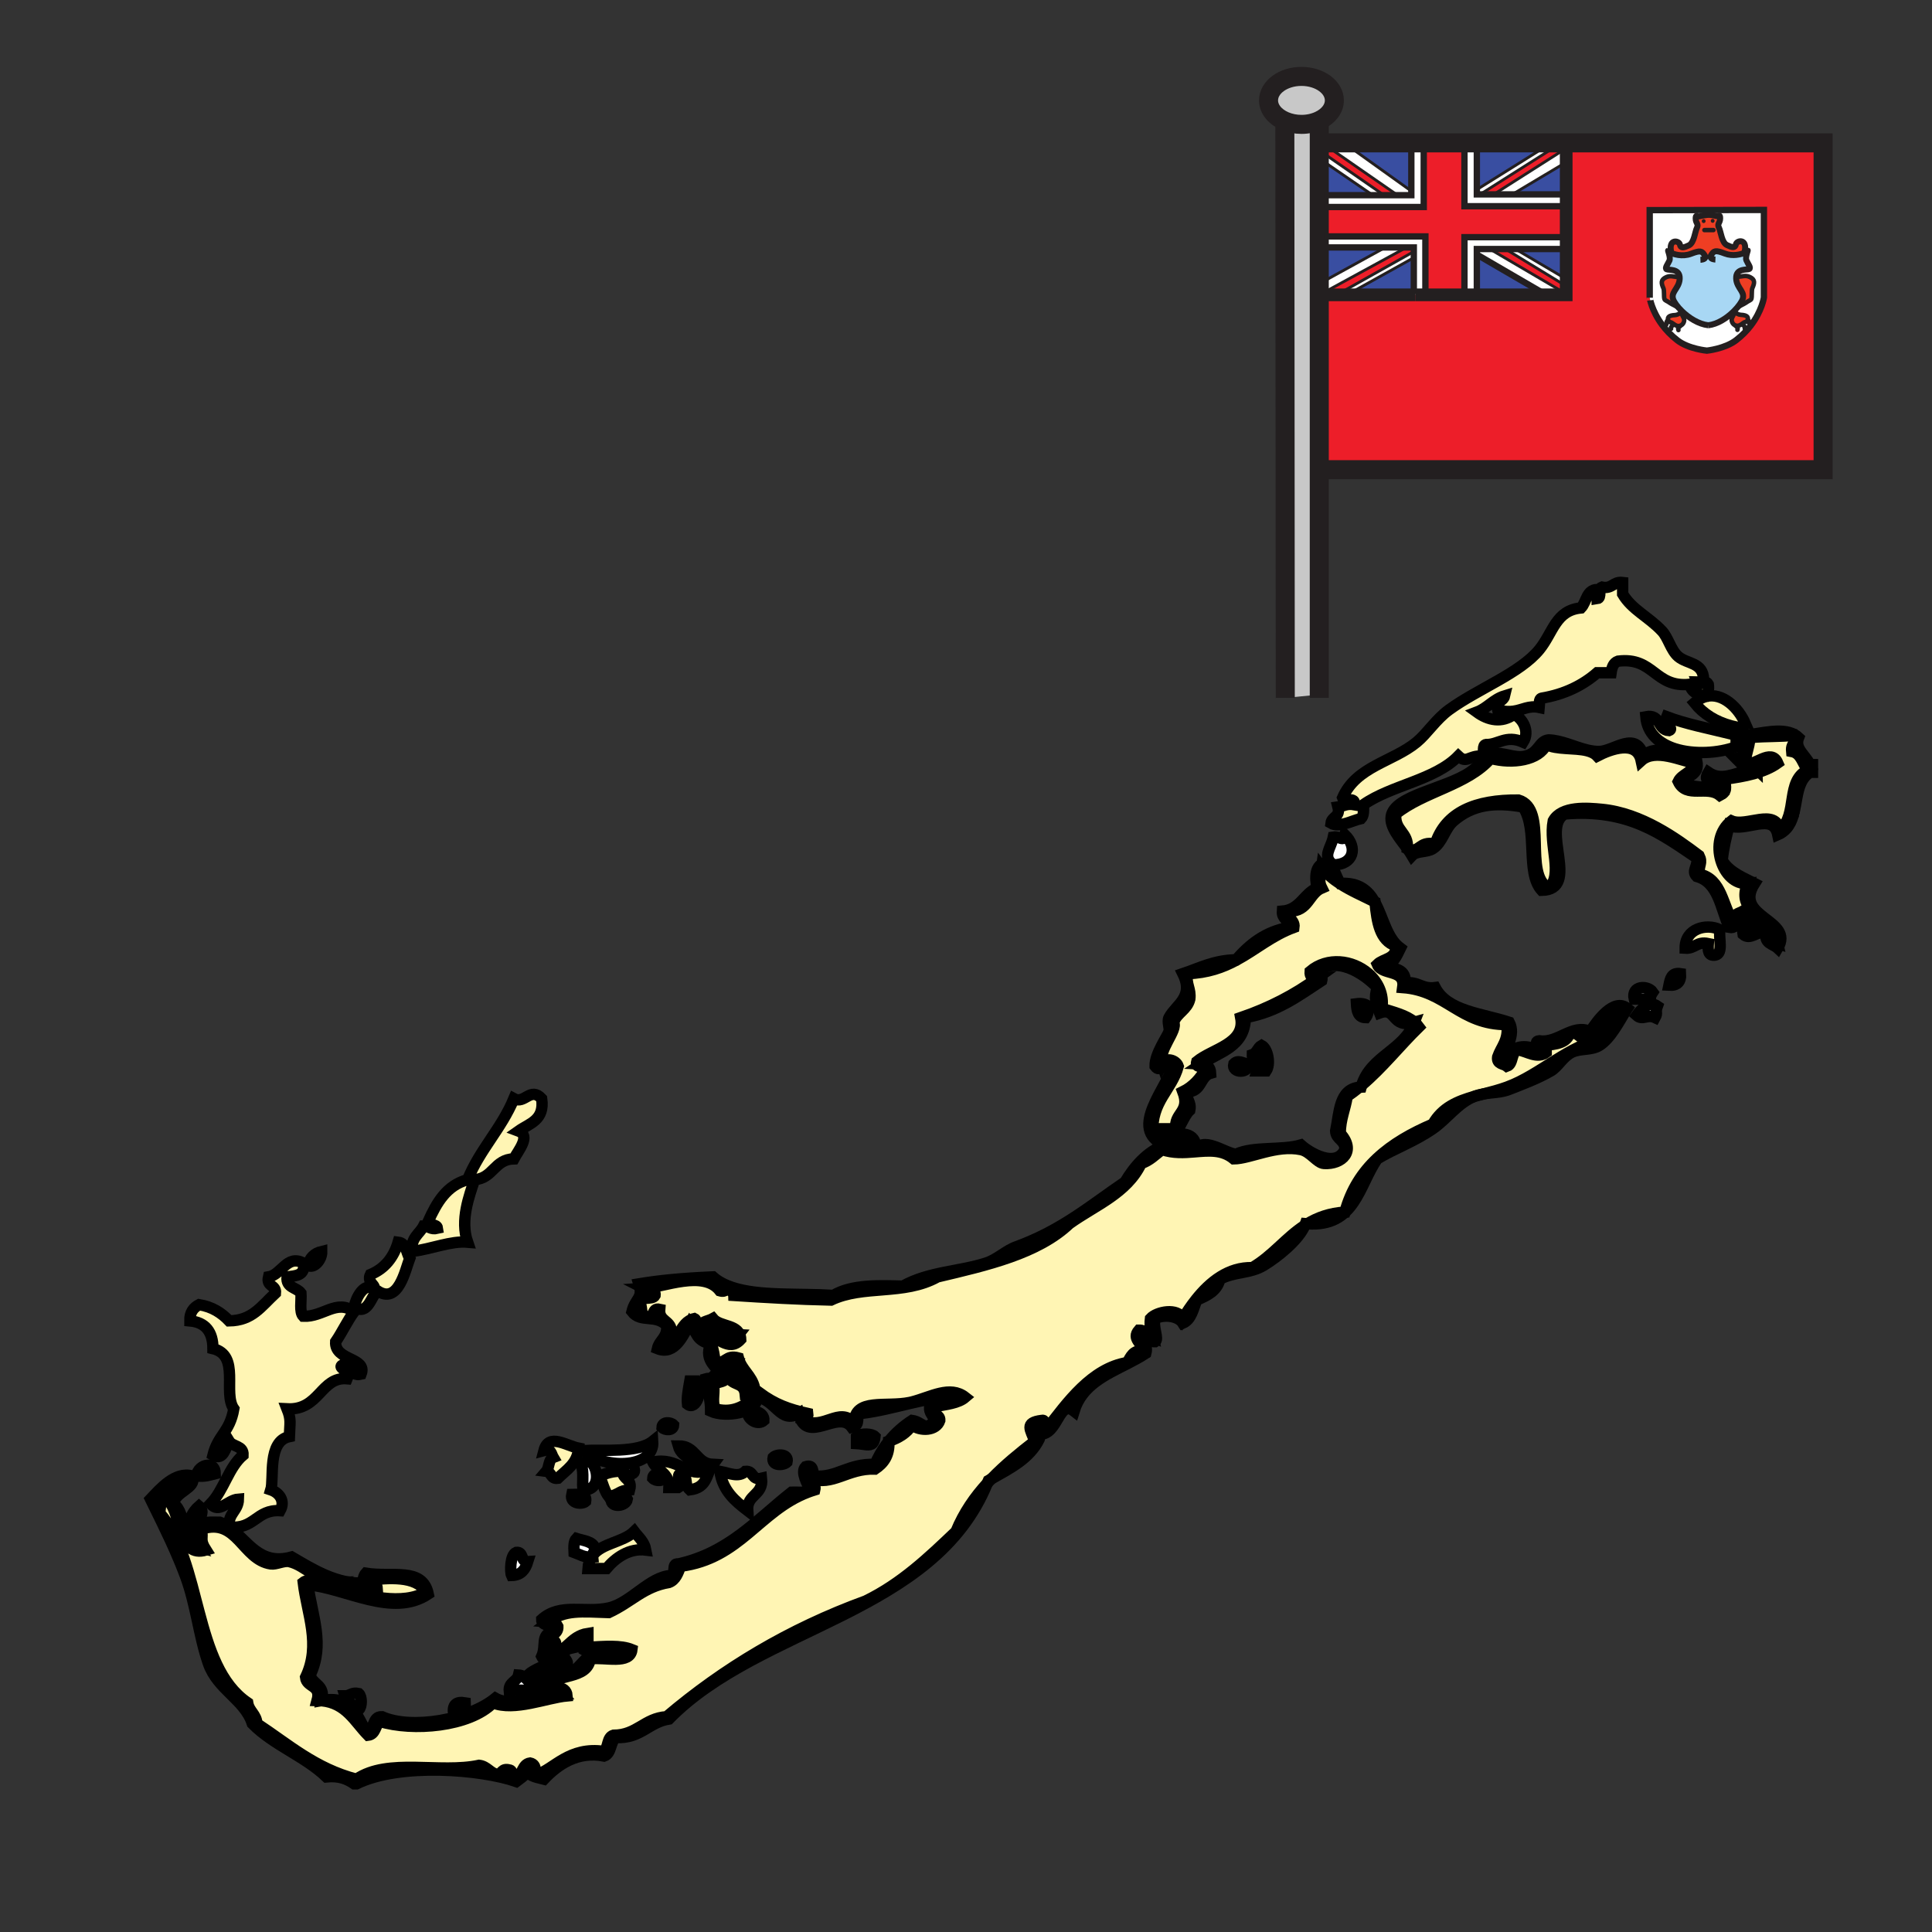 <?xml version="1.0" encoding="iso-8859-1"?>
<!-- Generator: Adobe Illustrator 12.0.1, SVG Export Plug-In . SVG Version: 6.00 Build 51448)  -->
<!DOCTYPE svg PUBLIC "-//W3C//DTD SVG 1.1//EN" "http://www.w3.org/Graphics/SVG/1.1/DTD/svg11.dtd">
<svg  version="1.1" id="Layer_1" xmlns="http://www.w3.org/2000/svg" xmlns:xlink="http://www.w3.org/1999/xlink" width="850.89" height="850.89"
	 viewBox="0 0 850.89 850.89" style="overflow:visible;enable-background:new 0 0 850.89 850.89;" xml:space="preserve">
<rect x="0" y="0" width="850.89" height="850.89" fill="#333333" stroke="none"/>
<g>
	<g id="XMLID_3_">
		<g>
			<path style="fill:#ED1E29;" d="M689.78,85.61V71.46V65.3v-1.42h-4.04h-4.37h-30.94v-0.76v-0.2h152.5v143.94H583.28h-2.25v-78.08
				h2.05l0.479-0.25l0.721,1.32H590h3.28h29.39h0.79h4.31h17.2h5.46h29.851h8.38h1.12v-4.54v-2.43v-13.2v-5.22V90.82V85.61z
				 M776.86,131.02V92.46L751.43,92.5l-24.87,0.05v38.57c0,0,0.811,5.67,5.49,11.96c1.69,2.28,3.891,4.63,6.73,6.83
				c4.92,3.8,12.979,4.52,12.979,4.52s7.971-0.82,12.88-4.61c2.681-2.07,4.78-4.28,6.431-6.43
				C776.01,136.94,776.86,131.02,776.86,131.02z"/>
			<path d="M798.25,339.11c0,0.34,0,0.68,0,1.02c-0.27,0-0.54,0-0.81,0L798.25,339.11z"/>
			<path d="M798.25,339.11l-0.81,1.02c-0.07,0-0.141,0-0.21,0c-2.311,1.42-3.66,3.54-4.551,6c0,0,0,0-0.01,0.01
				c-0.05,0.15-0.11,0.31-0.16,0.47c-0.06,0.16-0.109,0.32-0.149,0.48c-0.101,0.31-0.19,0.64-0.28,0.97
				c-0.05,0.16-0.09,0.32-0.13,0.49c-0.08,0.33-0.16,0.66-0.23,1c-0.04,0.17-0.08,0.34-0.109,0.51c-0.07,0.34-0.141,0.68-0.2,1.03
				c-0.04,0.16-0.07,0.34-0.101,0.51c-0.1,0.52-0.189,1.04-0.279,1.57c-0.061,0.34-0.12,0.69-0.181,1.04
				c-0.159,0.87-0.319,1.73-0.5,2.58c-0.04,0.17-0.08,0.34-0.119,0.52c-0.03,0.17-0.07,0.34-0.12,0.5c-0.08,0.34-0.17,0.67-0.261,1
				c-0.04,0.17-0.09,0.33-0.14,0.49c-0.27,0.9-0.58,1.76-0.96,2.58c-0.1,0.23-0.21,0.45-0.33,0.66c-0.22,0.43-0.47,0.85-0.75,1.26
				c-0.14,0.2-0.28,0.4-0.43,0.59c-0.15,0.19-0.311,0.38-0.471,0.56c-0.489,0.55-1.05,1.05-1.68,1.5c-0.21,0.16-0.43,0.3-0.66,0.44
				c-0.21,0.13-0.43,0.26-0.66,0.37c-0.26,0.14-0.529,0.27-0.81,0.39c-2.11-10.15-14.27-0.94-21.41-4.08
				c-1.28,4.84-2.47,9.77-3.06,15.3c3.14,5.53,10.47,8.18,14.27,10.19c-9.66,15.2,17.84,15.78,10.2,28.55
				c-2.1-1.98-6.22-1.94-5.1-7.14c-4.15-0.48-6.92,3.79-10.19,1.02c-0.79-3.97,3.771-5.29,1.021-8.16
				c-5.141-1.05-2.11,6.05-7.141,5.1c-3.79-8.45-4.68-19.78-14.27-22.43c-2.511-2.49,0.75-4.42,0-8.15
				c-15.46-10.37-29.931-21.73-58.11-19.37c-10.97,6.14,7.24,33.37-10.2,33.64c-7.14-7.86-1.46-26.6-8.149-36.7
				c-12.71-2.27-22.24-1.05-30.59,6.11c-4.08,3.51-4.79,9.46-9.171,12.24c-2.819,1.78-7.069,0.83-9.18,3.06
				c-0.58-0.99-1.29-2.01-2.06-3.05l0.02-0.01c5.61,2.43,4.88-3.65,12.24-2.04c4.58-14.11,17.8-19.57,36.7-19.37
				c13.33,4,1.87,32.79,13.25,38.74c6.529-5.65-0.03-18.84,2.04-29.57c3.63-6.68,15.16-5.7,21.41-5.09
				c17.52,1.69,32.939,12.94,42.819,20.39c1.65,3.34-0.229,3.89,0,8.15c10.24,2,10.25,14.22,15.29,21.41
				c-0.84-3.89,2.17-3.95,4.08-5.1c4.96,0.96,4.44,5.68,2.04,9.18c4.24,0.51,4.49-2.97,9.15-2.04c0.01,0.01,0.02,0.02,0.029,0.03
				c0.69,3.03,1.24,6.21,4.07,7.11c-0.63-2.82-2.19-5.09-4.07-7.11c-0.01-0.01-0.01-0.02-0.01-0.03c-0.01,0-0.01,0-0.02,0
				c-5.41-5.84-13.38-9.72-9.15-19.37c-11.16,1.12-18.02-19.17-7.14-27.53c6.63,2.85,19.25-5.85,21.41,4.08
				c7.979-7.15,2.27-21.71,12.229-26.5c-2.42-2.68-2.83-7.36-7.13-8.16c-0.45-4.47,3.12-3.35,1.01-7.14l0.16-0.33
				c0.68,0.36,1.31,0.81,1.88,1.35C790,330.31,796.16,332.67,798.25,339.11z"/>
			<path style="fill:#FFFFFF;" d="M797.44,340.13l-4.761,6c0.891-2.46,2.24-4.58,4.551-6C797.3,340.13,797.37,340.13,797.44,340.13z
				"/>
			<path style="fill:#FFF5B4;" d="M789.08,330.95c4.3,0.8,4.71,5.48,7.13,8.16c-9.96,4.79-4.25,19.35-12.229,26.5
				c-2.16-9.93-14.78-1.23-21.41-4.08c-10.88,8.36-4.021,28.65,7.14,27.53c-4.229,9.65,3.74,13.53,9.15,19.37
				c-4.66-0.93-4.91,2.55-9.15,2.04c2.4-3.5,2.92-8.22-2.04-9.18c-1.91,1.15-4.92,1.21-4.08,5.1c-5.04-7.19-5.05-19.41-15.29-21.41
				c-0.229-4.26,1.65-4.81,0-8.15c-9.88-7.45-25.3-18.7-42.819-20.39c-6.25-0.61-17.78-1.59-21.41,5.09
				c-2.07,10.73,4.489,23.92-2.04,29.57c-11.38-5.95,0.08-34.74-13.25-38.74c-18.9-0.2-32.12,5.26-36.7,19.37
				c-7.36-1.61-6.63,4.47-12.24,2.04c0.61-7.41-5.83-7.76-5.09-15.29c12.19-9.9,31.49-12.68,41.79-24.47
				c9.53,2.62,21.36,0.85,24.47-6.12c4.5,2.38,12.391,1.38,17.91,2.74c1.84,0.46,3.42,1.17,4.521,2.36
				c5.739-3,17.38-7.32,19.369,2.04c6.21-5.64,17.75,0.17,23.45,1.02c-0.71,4.39-5.5,4.7-7.14,8.15c3.62,7.66,12.7,1.5,18.35,6.12
				c3.271-1.67,2.601-3.41,2.04-7.14c9.01-1.18,17.51-2.88,23.45-7.13c-2.97-6.98-10.62,2.09-14.27,0
				c-0.091-3.15,1.649-6.47,2.029-11.22c7.811-0.69,13.57-0.29,19.37-1.02C792.2,327.6,788.63,326.48,789.08,330.95z"/>
			<path d="M792.51,346.61c-0.05,0.16-0.1,0.32-0.149,0.48C792.4,346.93,792.45,346.77,792.51,346.61z"/>
			<path d="M792.08,348.06c-0.04,0.16-0.09,0.32-0.13,0.49C791.99,348.38,792.03,348.22,792.08,348.06z"/>
			<path d="M791.72,349.55c-0.04,0.17-0.069,0.34-0.109,0.51C791.64,349.89,791.68,349.72,791.72,349.55z"/>
			<path d="M791.61,350.06c-0.07,0.34-0.141,0.68-0.2,1.03C791.47,350.74,791.54,350.4,791.61,350.06z"/>
			<path d="M791.31,351.6c-0.09,0.52-0.18,1.04-0.279,1.57C791.12,352.64,791.21,352.12,791.31,351.6z"/>
			<path d="M790.35,356.79c0.181-0.85,0.341-1.71,0.5-2.58C790.69,355.08,790.53,355.94,790.35,356.79z"/>
			<path d="M790.25,323.48l-0.16,0.33c-5.8,0.73-11.56,0.33-19.37,1.02c-0.38,4.75-2.12,8.07-2.029,11.22
				c3.649,2.09,11.3-6.98,14.27,0c-5.94,4.25-14.44,5.95-23.45,7.13c0.561,3.73,1.23,5.47-2.04,7.14
				c-5.649-4.62-14.729,1.54-18.35-6.12c1.64-3.45,6.43-3.76,7.14-8.15c-5.7-0.85-17.24-6.66-23.45-1.02
				c-1.989-9.36-13.63-5.04-19.369-2.04c-1.101-1.19-2.681-1.9-4.521-2.36l0.09-0.34c1.83,0.44,3.65,0.71,5.45,0.66
				c6.41-0.2,16.15-9.41,19.37,2.04c2.979-3.35,8.26-2.93,13.4-1.52c3.739,1.02,7.409,2.57,10.05,3.56
				c1.46,6.9-4.78,6.09-6.12,10.19c6.41,1.83,13.229,1.67,17.33,2.04c-0.7-2.63-9.62-1.32-6.12-7.13c5.75,3.91,10.7,0.69,18.35-1.02
				c-2.67-1.07-4.239-3.24-6.109-5.1c4.279-0.76,3.26-3.51,3.26-6.59c0-1.19,0.149-2.42,0.82-3.61
				C775.52,323.03,784.57,320.41,790.25,323.48z M773.78,339.11c-0.08-3.82,7.22-0.26,7.14-4.08
				C777.78,335.01,771.2,336.79,773.78,339.11z"/>
			<path style="fill:#FFFFFF;" d="M790.11,357.81c0.05-0.16,0.09-0.33,0.12-0.5C790.19,357.48,790.15,357.65,790.11,357.81z"/>
			<path style="fill:#FFFFFF;" d="M789.71,359.3c0.05-0.16,0.1-0.32,0.14-0.49C789.81,358.98,789.76,359.14,789.71,359.3z"/>
			<path d="M788.42,362.54c0.12-0.21,0.23-0.43,0.33-0.66C788.65,362.1,788.54,362.32,788.42,362.54z"/>
			<path d="M787.24,364.39c0.149-0.19,0.29-0.39,0.43-0.59C787.53,364,787.39,364.2,787.24,364.39z"/>
			<path d="M786.77,364.95c0.16-0.18,0.32-0.37,0.471-0.56C787.09,364.58,786.93,364.77,786.77,364.95z"/>
			<path d="M784.43,366.89c0.23-0.14,0.45-0.28,0.66-0.44C784.88,366.61,784.66,366.75,784.43,366.89z"/>
			<path d="M783.77,367.26c0.23-0.11,0.45-0.24,0.66-0.37C784.22,367.02,784,367.15,783.77,367.26z"/>
			<path style="fill:#FFFFFF;" d="M780.92,335.03c0.08,3.82-7.22,0.26-7.14,4.08C771.2,336.79,777.78,335.01,780.92,335.03z"/>
			<path style="fill:#FFFFFF;" d="M782.96,415.57c-2.83-0.9-3.38-4.08-4.07-7.11C780.77,410.48,782.33,412.75,782.96,415.57z"/>
			<path style="fill:#FFFFFF;" d="M778.88,408.43c0,0.01,0,0.02,0.01,0.03c-0.01-0.01-0.02-0.02-0.029-0.03
				C778.87,408.43,778.87,408.43,778.88,408.43z"/>
			<path style="fill:#FFFFFF;" d="M752.62,94.55c-0.69-0.1-1.19-0.15-1.19-0.15v-1.9l25.431-0.04v38.56c0,0-0.851,5.92-5.79,12.37
				l-0.49-0.47c-0.18-0.78-0.04-1.61-0.79-1.88c0.03-0.16,0.03-0.38,0.02-0.65c0-0.66-0.22-1.59-3.079-1.73
				c-1.12-0.05-2.15-0.63-2.86-1.57l-0.14-0.14c0.479-0.48,0.93-0.98,1.35-1.47l0.13,0.12c0.78-0.87,2.84-1.65,3.5-2.13
				c1.65-1.22,2.4-1.15,2.64-1.88c0.32-0.96,0.021-3.81,0.44-4.73c1.03-2.29,1.21-3.73-1.1-4.84c-1.98-0.96-3.301-0.19-5.5-0.11
				l-0.53-0.06c0.38-3.69,4.78-2.94,5.7-3.36c0.989-0.44-0.551-2.3-1.21-3.85c-0.66-1.54,1.1-5.17,0.439-4.18
				c-0.149,0.22-0.51,0.49-1.03,0.75l-0.18-0.31c1.32-6.05-3.52-5.06-3.85-3.3c-0.34,1.76-1.65,1.43-3.96,0.33
				c-2.32-1.1-2.65-5.94-3.53-7.7c-0.87-1.76,0.55-1.98,0.55-4.07c0-2.1-0.66-0.66-1.649-0.99
				C755.33,94.96,753.74,94.71,752.62,94.55z"/>
			<path style="fill:#EF3E23;" d="M770.69,122.02c2.31,1.11,2.13,2.55,1.1,4.84c-0.42,0.92-0.12,3.77-0.44,4.73
				c-0.239,0.73-0.989,0.66-2.64,1.88c-0.66,0.48-2.72,1.26-3.5,2.13l-0.13-0.12c0.81-0.96,1.49-1.92,1.979-2.79
				c2.311-4.07-2.199-5.39-2.42-10.01c-0.02-0.3-0.01-0.58,0.021-0.83l0.53,0.06C767.39,121.83,768.71,121.06,770.69,122.02z"/>
			<path style="fill:#FFFFFF;" d="M752.37,143.25c4.02-0.47,8.03-3.06,10.97-5.92l0.311,0.31c0.189,1.28-1.051,2.04-0.99,3.3
				c0.05,1.21,0.97,2.48,2.42,2.54c1.189,0.06,2.12-0.9,3.05-1.46c0.73-0.45,1.521,0.01,1.66-0.98c0.75,0.27,0.61,1.1,0.79,1.88
				l0.49,0.47c-1.65,2.15-3.75,4.36-6.431,6.43c-4.909,3.79-12.88,4.61-12.88,4.61s-8.06-0.72-12.979-4.52
				c-2.84-2.2-5.04-4.55-6.73-6.83l1.78-0.04c0.18-0.79,0.03-1.62,0.78-1.89c0.149,0.98,0.93,0.52,1.659,0.98
				c0.931,0.56,1.86,1.52,3.051,1.46c1.449-0.07,2.37-1.33,2.43-2.53c0.05-1.27-1.19-2.03-0.99-3.31l-0.66-0.06
				c0.16-0.15,0.311-0.31,0.44-0.49l0.18-0.19C743.79,140.01,748.13,142.78,752.37,143.25z"/>
			<path style="fill:#A8D7F4;" d="M753.35,113.12c0-0.22,0.08-0.48,0.28-0.79c1.21-1.87,1.76-2.31,6.05-0.66
				c3.34,1.29,7.07,0.44,8.88-0.46c0.521-0.26,0.881-0.53,1.03-0.75c0.66-0.99-1.1,2.64-0.439,4.18c0.659,1.55,2.199,3.41,1.21,3.85
				c-0.92,0.42-5.32-0.33-5.7,3.36c-0.03,0.25-0.04,0.53-0.021,0.83c0.221,4.62,4.73,5.94,2.42,10.01
				c-0.489,0.87-1.17,1.83-1.979,2.79c-0.42,0.49-0.87,0.99-1.35,1.47c-0.131,0.13-0.25,0.26-0.391,0.38
				c-2.939,2.86-6.95,5.45-10.97,5.92c-4.24-0.47-8.58-3.24-11.65-6.24c-0.489-0.48-0.95-0.96-1.37-1.44
				c-0.83-0.96-1.51-1.9-2.01-2.77c-2.31-4.07,2.21-5.39,2.43-10.01c0.011-0.3,0.011-0.58-0.02-0.83c-0.39-3.69-4.78-2.94-5.71-3.35
				c-0.99-0.44,0.55-2.32,1.22-3.86c0.66-1.54-1.1-5.17-0.45-4.18c0.091,0.14,0.261,0.28,0.49,0.44c1.49,0.99,5.7,2.2,9.42,0.77
				c4.29-1.65,4.84-1.21,6.05,0.66c0.181,0.27,0.261,0.51,0.28,0.71L753.35,113.12z"/>
			<path style="fill:#EF3E23;" d="M769.79,141.04c-0.14,0.99-0.93,0.53-1.66,0.98c-0.93,0.56-1.86,1.52-3.05,1.46
				c-1.45-0.06-2.37-1.33-2.42-2.54c-0.061-1.26,1.18-2.02,0.99-3.3l-0.311-0.31c0.141-0.12,0.26-0.25,0.391-0.38l0.14,0.14
				c0.71,0.94,1.74,1.52,2.86,1.57c2.859,0.14,3.079,1.07,3.079,1.73C769.82,140.66,769.82,140.88,769.79,141.04z"/>
			<path style="fill:#EF3E23;" d="M735.99,110.87c-1.21-5.89,3.56-4.9,3.88-3.16c0.34,1.76,1.66,1.43,3.97,0.33
				c2.311-1.1,2.641-5.94,3.521-7.7c0.88-1.76-0.551-1.98-0.551-4.07s0.66-0.67,1.65-0.99c0.8-0.27,3.24-0.61,4.16-0.73
				c1.12,0.16,2.71,0.41,3.32,0.62c0.989,0.33,1.649-1.11,1.649,0.99c0,2.09-1.42,2.31-0.55,4.07c0.88,1.76,1.21,6.6,3.53,7.7
				c2.31,1.1,3.62,1.43,3.96-0.33c0.33-1.76,5.17-2.75,3.85,3.3l0.18,0.31c-1.81,0.9-5.54,1.75-8.88,0.46
				c-4.29-1.65-4.84-1.21-6.05,0.66c-0.2,0.31-0.28,0.57-0.28,0.79l-2.3,0.03c-0.02-0.2-0.1-0.44-0.28-0.71
				c-1.21-1.87-1.76-2.31-6.05-0.66c-3.72,1.43-7.93,0.22-9.42-0.77L735.99,110.87z M754.81,97.27c0-0.3-0.229-0.54-0.52-0.54
				c-0.28,0-0.521,0.24-0.521,0.54c0,0.29,0.24,0.54,0.521,0.54C754.58,97.81,754.81,97.56,754.81,97.27z M750.33,97.92
				c0.29,0,0.52-0.25,0.52-0.54c0-0.3-0.229-0.54-0.52-0.54s-0.521,0.24-0.521,0.54C749.81,97.67,750.04,97.92,750.33,97.92z"/>
			<path style="fill:#FFF5B4;" d="M768.69,318.72c-1,0.02-0.801,1.24-1.021,2.04c-1.77-0.27-3.46-0.62-5.07-1.05
				c-6.979-1.86-12.42-5.25-16.34-10.17c1.7-1.49,3.44-2.39,5.16-2.81C758.67,304.96,765.67,311.66,768.69,318.72z"/>
			<path style="fill:#FFF5B4;" d="M764.61,327.42c0,0.5,0,0.99,0,1.49c-7.63,2.82-18.45,3.52-26.9,0.86
				c-6.92-2.2-12.24-6.67-12.86-14.11c6.73-1.3,5.03,5.84,10.19,6.12c2.47-0.93-2.31-3.01-1.021-6.12
				c8.5,3.21,18.341,5.1,27.73,7.43c0.96,0.23,1.91,0.47,2.86,0.72C764.61,325.01,764.61,326.22,764.61,327.42z"/>
			<path style="fill:#FFF5B4;" d="M757.47,409.45c-0.63,3.78,1.66,10.49-2.04,11.21c-3.18,0.47-3.26-2.17-3.06-5.09
				c-5.15-1.08-5.83,2.32-10.19,2.04C742.12,408.83,751.67,406.61,757.47,409.45z"/>
			<path style="fill:#231F20;" d="M754.29,96.73c0.29,0,0.52,0.24,0.52,0.54c0,0.29-0.229,0.54-0.52,0.54
				c-0.28,0-0.521-0.25-0.521-0.54C753.77,96.97,754.01,96.73,754.29,96.73z"/>
			<path style="fill:#FFF5B4;" d="M752.37,301.39c0.33,2.36-0.16,3.91-1.021,5.09c-3.67-0.4-6.489-1.66-7.13-5.09
				c-15.55,1.62-15.7-12.17-31.609-10.2c-2.011,0.71-2.71,2.72-3.051,5.1c-2.04,0-4.079,0-6.119,0
				c-6.36,5.53-14.301,9.49-24.471,11.21c-1.38,0.32-0.84,2.56-1.02,4.08c-4.641-0.98-7.33,1.1-11.4,1.65
				c-1.899,0.28-4.109,0.22-6.95-0.63c-0.88-3.94,2.49-3.63,3.061-6.12c-4.95,1.51-7.55,5.37-12.23,7.14
				c5.07,3.69,10.98,4.88,16.311,1.02c3.62,1.47,7.24,7.24,4.08,12.23c-7.681-3.37-10.98,1.24-16.32,1.02
				c-1.85,0.23-0.67,3.49-1.52,4.71c-0.131,0.18-0.29,0.31-0.511,0.39c-5.47-0.32-6.51,3.47-10.2,0
				c-10.409,10.65-29.39,12.75-41.8,21.41c0.141,2.51,0.16,4.91-1.02,6.12c-3.95,0.84-9.57,4.17-13.25,2.03
				c0.359-3.03,4.2-2.6,3.06-7.13c2.391-0.33,3.82-1.61,7.13-1.02c0.98-3.7-4.399-1.04-5.09-3.06
				c6.09-13.89,22.11-15.81,32.62-24.47c4.63-3.81,8.43-10.01,14.271-14.27c12.699-9.25,31.279-16.09,39.76-26.51
				c6.12-7.51,7.13-17.25,18.35-18.35c2.49-2.61,2.3-7.89,7.141-8.15c0,1.36,0,2.72,0,4.08c2.119-0.27,0.279-4.48,2.04-5.1
				c4.68,0.94,4.92-2.55,9.17-2.04c0,1.7,0,3.4,0,5.1c4.13,6.96,11.399,9.97,17.33,16.31c2.77,2.95,3.909,8.45,7.14,11.21
				c4.05,3.46,10.97,2.4,11.21,10.2c-0.82,0.54-1.65,1.06-3.05,1.02C748.2,303.16,750.85,298.56,752.37,301.39z"/>
			<path style="fill:#FFFFFF;" d="M739.19,135.71l0.159-0.14c0.42,0.48,0.881,0.96,1.37,1.44l-0.18,0.19
				c-0.13,0.18-0.28,0.34-0.44,0.49c-0.67,0.64-1.52,1.04-2.43,1.08c-2.85,0.14-3.08,1.07-3.08,1.74c-0.01,0.26,0,0.47,0.021,0.64
				c-0.75,0.27-0.601,1.1-0.78,1.89l-1.78,0.04c-4.68-6.29-5.49-11.96-5.49-11.96V92.55l24.87-0.05v1.9c0,0,0.5,0.05,1.19,0.15
				c-0.92,0.12-3.36,0.46-4.16,0.73c-0.99,0.32-1.65-1.1-1.65,0.99s1.431,2.31,0.551,4.07c-0.88,1.76-1.21,6.6-3.521,7.7
				c-2.31,1.1-3.63,1.43-3.97-0.33c-0.32-1.74-5.09-2.73-3.88,3.16l-0.69,0.14c-0.229-0.16-0.399-0.3-0.49-0.44
				c-0.649-0.99,1.11,2.64,0.45,4.18c-0.67,1.54-2.21,3.42-1.22,3.86c0.93,0.41,5.32-0.34,5.71,3.35l-0.53,0.06
				c-2.21-0.08-3.529-0.85-5.51,0.11c-2.31,1.11-2.13,2.55-1.1,4.84c0.42,0.92,0.12,3.78,0.439,4.73c0.24,0.73,0.99,0.66,2.641,1.88
				C736.35,134.06,738.42,134.83,739.19,135.71z"/>
			<path style="fill:#231F20;" d="M750.85,97.38c0,0.29-0.229,0.54-0.52,0.54s-0.521-0.25-0.521-0.54c0-0.3,0.23-0.54,0.521-0.54
				S750.85,97.08,750.85,97.38z"/>
			<path style="fill:#EF3E23;" d="M734.61,141.15c-0.021-0.17-0.03-0.38-0.021-0.64c0-0.67,0.23-1.6,3.08-1.74
				c0.91-0.04,1.76-0.44,2.43-1.08l0.66,0.06c-0.2,1.28,1.04,2.04,0.99,3.31c-0.06,1.2-0.98,2.46-2.43,2.53
				c-1.19,0.06-2.12-0.9-3.051-1.46C735.54,141.67,734.76,142.13,734.61,141.15z"/>
			<path style="fill:#FFFFFF;" d="M740.14,428.82c0.23,3.63-1.47,5.33-5.1,5.1C735.62,431.1,736.12,428.2,740.14,428.82z"/>
			<path style="fill:#EF3E23;" d="M739.75,121.96c0.03,0.25,0.03,0.53,0.02,0.83c-0.22,4.62-4.739,5.94-2.43,10.01
				c0.5,0.87,1.18,1.81,2.01,2.77l-0.159,0.14c-0.771-0.88-2.841-1.65-3.5-2.13c-1.65-1.22-2.4-1.15-2.641-1.88
				c-0.319-0.95-0.02-3.81-0.439-4.73c-1.03-2.29-1.21-3.73,1.1-4.84c1.98-0.96,3.3-0.19,5.51-0.11L739.75,121.96z"/>
			<path style="fill:#FFFFFF;" d="M729.95,443.09c-1.16,3.2,0.29,2.7-1.021,5.101c-3.529-1.641-5.43,1.42-8.16-1.021
				C722.53,444.72,726.49,440.63,729.95,443.09z"/>
			<path style="fill:#FFFFFF;" d="M727.91,436.98c-0.54,0.819-1.07,1.649-1.021,3.05c-2.38,0-4.76,0-7.14,0
				C718.3,433.91,725.82,433.88,727.91,436.98z"/>
			<path d="M716.69,444.11c-0.24,0.37-0.49,0.76-0.75,1.189l-0.271-0.17c-8.2-2.25-10.51,9.75-17.33,12.24
				c-3.16,0.1-2.91-3.21-7.13-2.04c-1.479,4.93-8.95,4.77-12.24,5.09c1.28,0.42,2.09,1.32,2.04,3.061
				c-4.01,3.01-8.51-0.53-12.229-1.021c-3.53,0.55-2.07,6.09-5.101,7.14c-1.51-1.21-4.55-0.88-4.08-4.08
				c1.551-4.569,4.95-7.279,4.08-14.27c-20.779,0.05-26.569-14.89-45.88-16.31c1.061-7.141-6.31-5.86-9.81-8.44
				c-0.601-0.45-1.09-1.02-1.4-1.76c2.74-2.7,8.59-2.28,8.16-8.15c-7.09-2.32-8.29-10.54-9.15-19.09
				c3.7,6.72,5.15,15.7,11.181,20.11c-1.67,3.42-3.16,7.03-7.13,8.15c4.689,0.75,9.81,1.07,9.17,7.141
				c5.899-0.801,7.359,2.84,13.26,2.04c5.5,10.47,20.62,11.319,32.62,15.29c2.92,5.649-1.641,11.699-3.061,16.31
				c3.641-4.7,8.7-7.38,15.29-4.08c2.86,0.44-2.55-3.8,1.021-4.08c8.27,1.29,14.5-7.689,22.43-4.07
				C703.43,449.52,710.78,439.37,716.69,444.11z"/>
			<path d="M715.67,445.13l0.271,0.17c-2.811,4.59-6.65,12.07-11.48,15.12c-3.62,2.29-8.41,1.19-12.24,3.061
				c-3.93,1.93-5.97,6.289-9.17,8.159c-6.14,3.58-13.51,6.221-18.35,8.15c-3.561,1.43-7.431,1.33-11.29,1.99
				c3.42-0.891,6.899-1.78,10.27-3.011c14.83-5.409,27.271-18.529,42.82-21.399C706.68,450.41,712.44,449.03,715.67,445.13z"/>
			<path style="fill:#FFF5B4;" d="M526.06,507.3c6.29-0.51,12.15-1.149,17.32,3.08c7.34-0.08,18.79-6.34,29.57-4.08
				c4.24,0.891,7.09,5.931,10.189,6.12c7.96,0.47,14.24-5.47,7.141-13.26c0.029-6.42,2.229-10.68,3.06-16.311
				c1.86-1.27,3.641-2.609,5.351-4.02c0.239-0.03,0.5-0.05,0.76-0.061c0.069-0.26,0.14-0.52,0.229-0.77
				c9.221-7.78,16.67-17.32,25.261-25.73c-0.57-0.789-1.24-1.489-1.98-2.109c-3.67-3.12-9.2-4.391-14.33-6.05
				c0.9-6.28-1.75-11.721-6.07-15.42l5.431-2.19c3.5,2.58,10.87,1.3,9.81,8.44c19.311,1.42,25.101,16.359,45.88,16.31
				c0.87,6.99-2.529,9.7-4.08,14.27c-0.47,3.2,2.57,2.87,4.08,4.08c3.03-1.05,1.57-6.59,5.101-7.14
				c3.72,0.49,8.22,4.03,12.229,1.021c0.05-1.74-0.76-2.641-2.04-3.061c3.29-0.32,10.761-0.16,12.24-5.09
				c4.22-1.17,3.97,2.14,7.13,2.04c6.82-2.49,9.13-14.49,17.33-12.24c-3.229,3.9-8.99,5.28-9.17,12.24
				c-15.55,2.87-27.99,15.99-42.82,21.399c-3.37,1.23-6.85,2.12-10.27,3.011c-1.34,0.229-2.68,0.55-4,1.069
				c-0.021,0.011-0.03,0.011-0.04,0.021c-7.42,2.1-14.17,4.899-18.311,12.21c-9.279,3.979-17.779,8.729-24.6,15.16
				c-6.49,6.08-11.46,13.689-14.14,23.59c-6.79,0.439-12.051,2.41-16.551,5.14c-0.26,0-0.52-0.029-0.779-0.05
				c-0.08,0.24-0.17,0.48-0.28,0.72c-8.46,5.49-14.33,13.561-23.17,18.65c-10.47-0.3-18.63,6.28-24.79,14.03
				c-2.18,2.739-4.11,5.62-5.8,8.399c-2.21-4.84-11.48-3.12-14.271,0c-0.439,3.511,0.4,5.71,1.021,8.16
				c-2.15-0.91-3.01-3.11-6.12-3.06c-3.36,3.88,1.7,5.85,2.04,9.17c-4.63-0.55-5.59,2.56-7.13,5.1
				c-15.65,2.51-26.37,17.46-35.69,29.57c-2.76,0.729,0.74-4.811-2.03-4.08c-7.869,0.99-4.779,4.05-3.06,9.17
				c-6.7,5.21-13.29,10.54-19.11,16.6c-0.43,0.24-0.85,0.48-1.279,0.73c-0.141,0.37-0.29,0.729-0.45,1.09
				c-5.601,6.12-10.42,13.03-13.83,21.34c-11.99,11.45-23.98,22.91-39.75,30.59c-33.87,12.351-62.66,29.771-87.68,50.971
				c-9.9,0.64-12.95,8.12-23.45,8.16c-2.86,0.869-2.16,5.3-4.07,7.13c-15.41-2.271-22.03,7.77-29.57,10.199
				c-1.23-0.46,0.26-4.39-3.06-5.1c-3.53,0.54-3.09,5.06-6.11,6.12c-2.36,0.31-1.14-2.95-3.06-3.061c-3.25-0.88-3.16,1.601-5.1,2.04
				c-3.44-0.64-4.54-3.619-8.16-4.079c-17.31,3.71-40.13-3.37-54.03,6.119c-18.12-4.649-30.1-15.439-43.83-24.47
				c-0.25-4.18-3.47-5.37-4.08-9.18c-24.29-16.48-19.73-61.82-38.74-83.59c0.2-2.841,1.18-6.061,0-8.16
				c3.66-3.13,7.55-6.04,13.25-7.141c-2.33,4.131-7.86,5.061-9.17,10.2c5.63,6.33,4.07,25.04,16.31,21.41
				c-3.03-4.729-1.08-4.99-2.04-9.18c15.77-5.391,18.03,13.45,30.58,15.3c2.35,0.34,5.77-1.57,8.16-1.021
				c7.31,1.65,12.51,9.45,21.41,9.171c-4.77,4.079-11.49-3.011-15.3,0c1.64,13.85,7.97,27.35,1.02,41.8
				c0.5,4.6,7.02,3.18,5.1,10.189c0.7,0.011,1.38,0.051,2.03,0.11c10.81,1.05,14.5,9.229,20.4,15.19c3.34-0.4,3.17-4.311,5.1-6.12
				c14.53,4.51,39.56,2.409,49.95-8.16c9.27,3.819,23.8-2.271,32.62-3.061c-0.42-5.13-6.88-3.279-9.17-4.069
				c4.55-5.98,18.11-2.971,19.37-12.24c6.6-0.87,17.56,2.61,18.35-4.07c-4.99-2.04-11.9-1.41-19.37-1.02c0-2.04,0-4.08,0-6.12
				c-8.28,1.229-9.76,9.27-18.35,10.189c-1.33-4.39,2.89-3.22,4.08-5.09c0.47-2.18-1.46-1.939-3.06-2.04
				c0.63-2.77,4.26-2.54,4.08-6.12c-0.67-1.369-2.18-1.899-4.08-2.04c7.09-5.369,14.43-4.479,26.51-4.079
				c10.24-4.78,15.26-11.36,26.5-13.25c2.97-1.11,3.99-4.16,5.1-7.141c26.17-3.35,34.64-24.399,56-32.569
				c1.01-0.391,2.06-0.74,3.13-1.07c0.76-3.141-2.8-1.96-2.04-5.101c9.84,3.721,16.39-4.5,28.54-4.069
				c3.66-2.46,6.46-5.78,6.12-12.24c4.34-1.44,7.9-3.65,10.2-7.13c3.65,2.82,10.69,2.63,12.23-2.04c0.17-2.89-3.45-1.99-2.04-6.12
				c4.83-0.95,10.14-1.41,13.25-4.08c-6.75-5.3-15.08-0.12-23.44,2.04c-0.33,0.09-0.67,0.16-1.01,0.23
				c-10.52,2.21-24.22-2.12-24.48,8.949c-6.64-7.229-13.3,3.37-22.43-1.02c0.66-1.04,2.34-1.061,2.04-3.061
				c-8.54-1.899-14.43-4.02-21.41-9.18c-1.13,1.15-2.43,2.43-3.91,3.61l-1.85-2.58c2.26,0,2.87-1.64,3.72-3.07
				c-1.21-5.58-5.72-7.859-7.14-13.25c-5.61-1.54-5.41,2.74-10.19,2.04c-0.41-2.93-0.8-5.899-1.79-8.26
				c-0.71-1.71-1.73-3.12-3.3-3.97c5.87-0.04,10.83,8.02,16.3,2.04c-0.21-6.931-9.01-5.261-12.23-9.181
				c-2.17,1.221-5.55,1.24-6.12,4.08c-1.88-0.149-0.62-3.45-2.03-4.08c-6.89,1.61-6.37,10.62-13.26,12.24
				c-0.26-3.66,3.06-3.74,3.06-7.14c-0.42-4.34-5.55-3.96-5.1-9.181c-3.94-0.89-1.66,4.45-6.11,3.061
				c-2.82-0.24-1.09-5.03-3.06-6.12c0.41-2.98,5.98-0.811,7.13-3.05c0.38-3.101-3.32-2.12-5.09-3.061
				c8.89-0.529,26.42-8.3,33.64,1.021c2.88,0.84,2.64-1.44,5.1-1.021c-0.29,1.641,0.96,1.75,1.02,3.061
				c14.04,0.899,28.16,1.729,42.81,2.04c14.33-6.84,32.05-1.92,46.9-10.2c21.98-5.2,44.14-10.23,58.11-23.45
				c11.28-8.09,25.37-13.37,31.6-26.5c3.841-1.26,6.271-3.93,9.181-6.12C516.7,507.98,521.5,507.68,526.06,507.3z"/>
			<path d="M699.01,330.29l-0.09,0.34c-5.52-1.36-13.41-0.36-17.91-2.74c-3.109,6.97-14.939,8.74-24.47,6.12
				c-10.3,11.79-29.6,14.57-41.79,24.47c-0.74,7.53,5.7,7.88,5.09,15.29l-0.02,0.01c-3.37-4.58-7.83-9.59-7.11-14.28
				c1.4-9.15,23.8-12.06,34.66-19.37c4.49-3.03,5.91-6,8.32-7.43c0.55-0.33,1.159-0.58,1.869-0.73c4.351-0.9,9.421,2.19,14.28,1.02
				c6.17-1.49,5.8-6.67,10.19-7.14C687.71,326.02,693.43,328.95,699.01,330.29z"/>
			<polygon style="fill:#ED1E29;" points="689.78,125.31 689.78,129.85 688.66,129.85 688.66,128.78 656.12,109.68 663.02,109.68 
				688.66,125.31 			"/>
			<polygon style="fill:#FFFFFF;" points="689.78,122.88 689.78,125.31 688.66,125.31 663.02,109.68 667.4,109.68 689.75,122.88 			
				"/>
			<polygon style="fill:#394EA1;" points="689.78,109.68 689.78,122.88 689.75,122.88 667.4,109.68 689.75,109.68 			"/>
			<polygon style="fill:#FFFFFF;" points="663.02,109.68 656.12,109.68 650.43,109.68 650.43,112.11 650.43,129.48 650.43,129.85 
				644.97,129.85 644.97,129.13 644.97,104.46 689.75,104.46 689.78,104.46 689.78,109.68 689.75,109.68 667.4,109.68 			"/>
			<polygon style="fill:#ED1E29;" points="689.78,90.82 689.78,104.46 689.75,104.46 644.97,104.46 644.97,129.13 644.97,129.85 
				627.77,129.85 627.77,129.82 627.77,104.12 583.08,104.12 581.03,104.12 581.03,91.17 583.08,91.17 627.04,91.17 627.04,63.88 
				644.97,63.88 644.97,90.82 			"/>
			<polygon style="fill:#FFFFFF;" points="657.86,85.61 666.45,85.61 689.78,85.61 689.78,90.82 644.97,90.82 644.97,63.88 
				650.43,63.88 650.43,83.27 650.43,85.61 652.25,85.61 			"/>
			<polygon style="fill:#394EA1;" points="689.78,71.46 689.78,85.61 666.45,85.61 666.45,85.36 689.75,71.46 			"/>
			<polygon style="fill:#FFFFFF;" points="689.78,65.3 689.78,71.46 689.75,71.46 666.45,85.36 666.45,85.61 657.86,85.61 			"/>
			<polygon style="fill:#ED1E29;" points="689.78,63.88 689.78,65.3 657.86,85.61 652.25,85.61 652.25,85.36 685.74,64.16 
				685.74,63.88 			"/>
			<polygon style="fill:#FFFFFF;" points="688.66,128.78 688.66,129.85 680.28,129.85 680.28,129.48 650.43,112.11 650.43,109.68 
				656.12,109.68 			"/>
			<polygon style="fill:#FFFFFF;" points="685.74,63.88 685.74,64.16 652.25,85.36 652.25,85.61 650.43,85.61 650.43,83.27 
				650.8,83.27 681.37,64.16 681.37,63.88 			"/>
			<polygon style="fill:#394EA1;" points="681.37,63.88 681.37,64.16 650.8,83.27 650.43,83.27 650.43,63.88 			"/>
			<polygon style="fill:#394EA1;" points="680.28,129.48 680.28,129.85 650.43,129.85 650.43,129.48 650.43,112.11 			"/>
			<path d="M649.41,482.85c1.32-0.52,2.66-0.84,4-1.069C652.06,482.13,650.72,482.48,649.41,482.85z"/>
			<path d="M631.06,495.08c4.141-7.311,10.891-10.11,18.311-12.21c-7.29,2.84-12.07,9.95-18.311,14.25
				c-8.34,5.76-16.909,8.68-24.47,13.26l-0.13-0.14C613.28,503.81,621.78,499.06,631.06,495.08z"/>
			<polygon style="fill:#FFFFFF;" points="610.1,108.98 582.72,108.98 581.03,108.98 581.03,104.12 583.08,104.12 627.77,104.12 
				627.77,129.82 627.77,129.85 623.46,129.85 622.67,129.85 622.67,129.48 622.67,113.84 622.67,110.94 622.67,108.98 
				618.76,108.98 			"/>
			<polygon style="fill:#FFFFFF;" points="609.52,85.96 615.12,85.96 621.58,85.96 621.58,83.97 621.58,63.88 627.04,63.88 
				627.04,91.17 583.08,91.17 581.03,91.17 581.03,85.96 583.08,85.96 604.2,85.96 			"/>
			<path d="M622.96,450.16c0.74,0.62,1.41,1.32,1.98,2.109c-8.591,8.41-16.04,17.95-25.261,25.73
				c4.021-12.97,18.561-15.43,23.221-27.77L622.96,450.16z"/>
			<path d="M622.96,450.16l-0.06,0.07c-10.341,2.939-7.65-6.921-15.29-4.08c-1.551-3.841-2.601-6.591-1.021-11.21
				c-5.97-6.23-18.46-14.73-27.53-6.12c0.95,1.09,3.761,0.319,3.061,3.06c-10.07,6.58-19.49,13.811-33.64,16.311
				c-0.23,13.02-11.48,15.029-19.37,20.39c2.59,0.12,3.949,1.479,4.08,4.08c-4.761,1.359-3.95,8.28-10.2,8.149
				c-0.721,3.78,1.74,4.381,1.02,8.16c-3.14,2.92-4.41,9.34-7.87,10.88c-0.42,0.091-0.85,0.2-1.3,0.33c0.47-0.04,0.9-0.149,1.3-0.33
				c8.44-1.899,11.771,2.32,9.92,7.45c-4.56,0.38-9.359,0.681-14.279-1c-2.91,2.19-5.34,4.86-9.181,6.12
				c-6.229,13.13-20.319,18.41-31.6,26.5c-13.97,13.22-36.13,18.25-58.11,23.45c-14.85,8.28-32.57,3.36-46.9,10.2
				c-14.65-0.311-28.77-1.141-42.81-2.04c-0.06-1.311-1.31-1.42-1.02-3.061l0.18-0.529c12.04,4.05,29.58,2.6,44.67,3.59
				c8.2-4.92,20.38-4.36,30.59-4.08c11.58-6.45,24.86-6.37,36.7-10.2c4.97-1.6,8.58-5.44,13.25-7.13
				c20.17-7.34,32.66-18.2,47.92-28.55c4.221-6.99,9.4-13.021,17.33-16.311c-16.35-6.89,1.601-25.63,4.08-35.68
				c-4.24-1.78-5.61,4.479-8.16,1.02c-0.17-5.439,5.41-13.029,6.12-15.29c0.47-1.5-0.92-4.38,0-6.119
				c2.98-5.69,11.22-8.96,6.11-19.37c7.38-2.48,13.77-5.94,23.45-6.12l0.1,0.18c-5.95,3.21-12.65,5.65-21.51,5.94
				c-0.78,4.87,1.6,6.56,1.02,11.21c-1.109,4.67-5.58,5.979-7.13,10.2c2,3.51-7.07,12.25-5.1,18.35c1.479-3.08,6.18-1.811,7.14,1.02
				c-2.92,10.681-11.87,15.32-11.22,29.561c3.28,4.2,10.359,4.6,17.33,5.1c-0.44-7.42-14.66,3.28-13.25-7.14c2.04,0,4.08,0,6.12,0
				c-1.061-7.03,6.5-7.18,3.05-16.311c4.54-2.25,7.71-5.88,10.2-10.189c-0.75-1.63-4.99,0.229-4.08-3.061
				c6.91-5.699,21.54-7.84,19.37-19.369c12.659-4.33,23.829-10.15,33.64-17.33c-2.22,0.18-3.24-0.841-3.061-3.061
				c7.65-6.48,18.69-4.98,25.54,0.891c4.32,3.699,6.971,9.14,6.07,15.42C613.76,445.77,619.29,447.04,622.96,450.16z"/>
			<polygon style="fill:#394EA1;" points="622.67,129.48 622.67,129.85 593.28,129.85 593.28,129.82 622.04,113.84 622.67,113.84 
							"/>
			<polygon style="fill:#FFFFFF;" points="622.67,110.94 622.67,113.84 622.04,113.84 593.28,129.82 593.28,129.85 590,129.85 
				590,129.13 622.43,110.94 			"/>
			<polygon style="fill:#ED1E29;" points="622.67,108.98 622.67,110.94 622.43,110.94 590,129.13 590,129.85 584.28,129.85 
				583.56,128.53 618.76,109.33 618.76,108.98 			"/>
			<polygon style="fill:#FFFFFF;" points="621.58,83.97 621.58,85.96 615.12,85.96 615.12,85.7 583.65,63.88 593.64,63.88 
				593.64,64.16 621.31,83.97 			"/>
			<polygon style="fill:#394EA1;" points="621.58,63.88 621.58,83.97 621.31,83.97 593.64,64.16 593.64,63.88 			"/>
			<polygon style="fill:#ED1E29;" points="621.58,63.12 621.58,63.88 593.64,63.88 583.65,63.88 615.12,85.7 615.12,85.96 
				609.52,85.96 581.04,66.22 581.03,66.22 581.03,62.92 581.96,62.92 621.58,62.92 			"/>
			<polygon style="fill:#FFFFFF;" points="618.76,108.98 618.76,109.33 583.56,128.53 583.08,128.78 581.03,128.78 581.03,124.51 
				581.84,124.51 610.1,108.98 			"/>
			<path style="fill:#FFF5B4;" d="M614.75,416.59c0.43,5.87-5.42,5.45-8.16,8.15c0.311,0.74,0.8,1.31,1.4,1.76l-5.431,2.19
				c-6.85-5.871-17.89-7.371-25.54-0.891c-0.18,2.22,0.841,3.24,3.061,3.061c-9.811,7.18-20.98,13-33.64,17.33
				c2.17,11.529-12.46,13.67-19.37,19.369c-0.91,3.29,3.33,1.431,4.08,3.061c-2.49,4.31-5.66,7.939-10.2,10.189
				c3.45,9.131-4.11,9.28-3.05,16.311c-2.04,0-4.08,0-6.12,0c-1.41,10.42,12.81-0.28,13.25,7.14c-6.971-0.5-14.05-0.899-17.33-5.1
				c-0.65-14.24,8.3-18.88,11.22-29.561c-0.96-2.83-5.66-4.1-7.14-1.02c-1.971-6.1,7.1-14.84,5.1-18.35
				c1.55-4.221,6.021-5.53,7.13-10.2c0.58-4.65-1.8-6.34-1.02-11.21c8.859-0.29,15.56-2.73,21.51-5.94
				c8.63-4.65,15.67-10.89,25.39-14.45c0.54-3.72-4.479-4.58-2.04-7.14c8.391,0.23,8.54-7.77,14.271-10.19
				c-1.66-3.29-0.49-5.52,0-9.18c2.18,2.93,4.96,5.26,8.07,7.28c4.67,3.04,10.069,5.36,15.21,7.94c0.069,0.12,0.14,0.24,0.199,0.36
				C606.46,406.05,607.66,414.27,614.75,416.59z"/>
			<polygon style="fill:#394EA1;" points="610.1,108.98 581.84,124.51 581.03,124.51 581.03,108.98 582.72,108.98 			"/>
			<polygon style="fill:#FFFFFF;" points="609.52,85.96 604.2,85.96 604.2,85.7 581.04,69.82 581.03,69.82 581.03,66.22 
				581.04,66.22 			"/>
			<path d="M606.46,510.24l0.13,0.14c-8.2,11.601-9.54,30.08-30.82,28.59c4.5-2.729,9.761-4.7,16.551-5.14
				C595,523.93,599.97,516.32,606.46,510.24z"/>
			<path d="M605.6,397.5c-0.06-0.12-0.13-0.24-0.199-0.36c0.06,0.02,0.109,0.05,0.17,0.08C605.58,397.31,605.59,397.41,605.6,397.5z
				"/>
			<polygon style="fill:#394EA1;" points="604.2,85.7 604.2,85.96 583.08,85.96 581.03,85.96 581.03,69.82 581.04,69.82 			"/>
			<path d="M602.51,443.09c0.33,2.37-0.16,3.92-1.02,5.101c-3.36-0.04-3.9-2.9-4.08-6.12C599.78,441.75,601.33,442.24,602.51,443.09
				z"/>
			<path d="M599.68,478c-0.09,0.25-0.16,0.51-0.229,0.77c-0.26,0.011-0.521,0.03-0.76,0.061C599.03,478.56,599.36,478.28,599.68,478
				z"/>
			<path d="M598.69,478.83c-1.71,1.41-3.49,2.75-5.351,4.02c-0.83,5.631-3.03,9.891-3.06,16.311c7.1,7.79,0.819,13.729-7.141,13.26
				c-3.1-0.189-5.949-5.229-10.189-6.12c-10.78-2.26-22.23,4-29.57,4.08c-5.17-4.229-11.03-3.59-17.32-3.08
				c3.36-7.6,13.25,0.66,18.341,1.04c7.63-3.609,20.02-1.58,28.55-4.08c4.02,3.63,15.55,10.29,19.37,2.04
				c0.21-4.29-3.88-4.28-4.08-8.16C589.95,489.93,589.67,479.73,598.69,478.83z"/>
			<path d="M605.4,397.14c-5.141-2.58-10.54-4.9-15.21-7.94l0.09-0.14C598.48,388.59,602.6,392.21,605.4,397.14z"/>
			<path style="fill:#FFFFFF;" d="M592.32,367.65c5.699,5.6,3.859,13.21-5.101,13.25c-5.109-3.69-0.979-7.35,0-12.23
				C590.42,368.16,591.38,371.07,592.32,367.65z"/>
			<path d="M590.28,389.06l-0.09,0.14c-3.11-2.02-5.891-4.35-8.07-7.28c-0.49,3.66-1.66,5.89,0,9.18
				c-5.73,2.42-5.88,10.42-14.271,10.19c-2.439,2.56,2.58,3.42,2.04,7.14c-9.72,3.56-16.76,9.8-25.39,14.45l-0.1-0.18
				c5.89-6.68,12.729-12.42,23.449-14.27c0-3.4-3.319-3.48-3.06-7.14c7.81-0.68,9.34-7.65,15.29-10.19
				c-0.96-4.26-1.21-10.55,4.08-11.21C587.72,381.43,588.25,385.99,590.28,389.06z"/>
			<path style="fill:#C8C8C8;" d="M565.87,53.33c-4.29-1.83-7.18-5.23-7.18-9.12c0-5.83,6.489-10.56,14.5-10.56
				c8,0,14.489,4.73,14.489,10.56c0,3.74-2.649,7.01-6.649,8.89c-2.261,1.06-4.95,1.68-7.84,1.68
				C570.52,54.78,568.02,54.25,565.87,53.33z"/>
			<path style="fill:#C8C8C8;" d="M581.03,206.86v99.28h-2.38l-12.591,1.22L565.87,53.33c2.149,0.92,4.649,1.45,7.32,1.45
				c2.89,0,5.579-0.62,7.84-1.68v9.82v3.3v3.6v16.14v5.21v12.95v4.86v15.53v4.27V206.86z"/>
			<path d="M574.99,538.92c0.26,0.021,0.52,0.05,0.779,0.05c-0.359,0.221-0.71,0.44-1.06,0.67
				C574.82,539.4,574.91,539.16,574.99,538.92z"/>
			<path d="M551.54,558.29c8.84-5.09,14.71-13.16,23.17-18.65c-2.63,6.37-11.74,13.771-18.07,17.63
				c-6.159,3.761-12.819,2.66-19.37,6.12c-1.229,5.23-5.67,7.24-10.199,9.181l-0.32-0.25C532.91,564.57,541.07,557.99,551.54,558.29
				z"/>
			<path d="M555.62,460.42c2.76,1.45,4.02,8.24,2.03,11.22c-1.351,0-2.71,0-4.07,0c1.17-4.229-2.15-3.97-2.04-7.14
				C553.56,463.81,553.87,461.4,555.62,460.42z"/>
			<path style="fill:#FFFFFF;" d="M549.5,468.58c1.12,4.25-7.24,4.25-6.12,0C545.29,466.58,547.12,468.26,549.5,468.58z"/>
			<path d="M526.75,572.32l0.32,0.25c-1.58,3.85-2.311,8.56-6.12,10.189c-1.95-3.14-8.08-4.05-12.23-2.04
				c-1.149,3.931,1.83,8.95,0,10.2c-3.1,0.04-3.96-2.16-6.12-3.06c-0.75,4.149,3.29,3.51,2.04,8.149
				c-2.5,1.641-5.199,3.08-7.939,4.49l-0.21-0.41c1.54-2.54,2.5-5.649,7.13-5.1c-0.34-3.32-5.4-5.29-2.04-9.17
				c3.11-0.051,3.97,2.149,6.12,3.06c-0.62-2.45-1.46-4.649-1.021-8.16c2.79-3.12,12.061-4.84,14.271,0
				C522.64,577.94,524.57,575.06,526.75,572.32z"/>
			<path style="fill:#FFFFFF;" d="M514.84,500.18c0.45-0.13,0.88-0.239,1.3-0.33C515.74,500.03,515.31,500.14,514.84,500.18z"/>
			<path d="M496.49,600.09l0.21,0.41c-9.851,5.04-20.2,9.58-23.66,21c-6.83-5.36-6.96,10.59-15.29,10.19
				c0.15-2.79,0.19-5.25-2.04-3.051c-2.85,1.311,3.21,2.101,2.04,5.091c-4.24,8.689-12.91,12.949-21.15,17.619
				c5.82-6.06,12.41-11.39,19.11-16.6c-1.72-5.12-4.81-8.18,3.06-9.17c2.771-0.73-0.729,4.81,2.03,4.08
				C470.12,617.55,480.84,602.6,496.49,600.09z"/>
			<path d="M436.6,651.35c-0.6,0.601-1.17,1.2-1.729,1.82c0.16-0.36,0.31-0.72,0.45-1.09C435.75,651.83,436.17,651.59,436.6,651.35z
				"/>
			<path d="M86.69,673.76c-0.05,1.561-3.85,3.021-4.11,0.75c0.32-5.109,2.2-8.68,5.1-11.21c3.81,3.01-2.43,7.75,0,9.17
				c1.12-2.609,5.47-2,9.17-2.04c1.43,0.551,2.75,1.301,3.99,2.17c8.29,5.79,13.26,17.101,27.62,13.131
				c8.77,5.119,20.37,12.55,32.62,11.329c0.27,0.021,0.61-0.02,1.02-0.119c-0.34,0.05-0.68,0.09-1.02,0.119
				c-2.14-0.14-0.64-3.529,0-4.199c11.62,1.939,25.06-2.841,27.53,9.18c-15.84,10.55-36.37-2.65-53.02-4.08
				c1.98,14.06,7.43,26.34,1.02,39.76c1.05,4.391,6.73,4.141,5.1,11.21l-0.01,0.11c-0.65-0.06-1.33-0.1-2.03-0.11
				c1.92-7.01-4.6-5.59-5.1-10.189c6.95-14.45,0.62-27.95-1.02-41.8c3.81-3.011,10.53,4.079,15.3,0
				c-8.9,0.279-14.1-7.521-21.41-9.171c-2.39-0.55-5.81,1.36-8.16,1.021c-12.55-1.85-14.81-20.69-30.58-15.3
				c0.96,4.189-0.99,4.45,2.04,9.18c-12.24,3.63-10.68-15.08-16.31-21.41c1.31-5.14,6.84-6.069,9.17-10.2
				c-5.7,1.101-9.59,4.011-13.25,7.141c1.18,2.1,0.2,5.319,0,8.16c19.01,21.77,14.45,67.109,38.74,83.59c0.61,3.81,3.83,5,4.08,9.18
				c13.73,9.03,25.71,19.82,43.83,24.47c13.9-9.489,36.72-2.409,54.03-6.119c3.62,0.46,4.72,3.439,8.16,4.079
				c1.94-0.439,1.85-2.92,5.1-2.04c1.92,0.11,0.7,3.37,3.06,3.061c3.02-1.061,2.58-5.58,6.11-6.12c3.32,0.71,1.83,4.64,3.06,5.1
				c7.54-2.43,14.16-12.47,29.57-10.199c1.91-1.83,1.21-6.261,4.07-7.13c10.5-0.04,13.55-7.521,23.45-8.16
				c25.02-21.2,53.81-38.62,87.68-50.971c15.77-7.68,27.76-19.14,39.75-30.59c3.41-8.31,8.229-15.22,13.83-21.34
				c-23.49,57.9-99.99,62.79-140.24,103.92c-9.08,1.46-12.37,8.7-23.45,8.16c-2.48,1.93-1.83,6.99-5.09,8.15
				c-11.77-2.32-20.47,3.79-26.51,10.199c-4.29-1.09-7.65-1.54-7.14-5.1c-0.37,3.36-3.01,4.47-5.09,6.12
				c-15.08-5.29-51.08-8.43-70.35,1.01c-0.34,0-0.68,0-1.02,0c-3.02-2.07-6.55-3.63-12.23-3.05c-9.55-9.14-23.37-14.01-32.62-23.45
				c-3.41-10.61-15.36-14.96-19.37-26.51c-4.28-12.311-5.39-25.9-10.2-38.74c-0.57-1.51-1.15-3-1.74-4.47
				c-0.3-0.74-0.6-1.47-0.91-2.2c-1.21-2.92-2.47-5.78-3.77-8.59c-2.51-5.45-5.11-10.71-7.65-15.89c-0.41-0.841-0.82-1.66-1.22-2.49
				c4.3-4.54,10.85-12.25,18.35-10.2c0.07,0.15,0.12,0.29,0.17,0.43c1.71,5.09-7.65,6.3-8.33,11.811
				c5.96,4.239,2.98,17.42,11.22,19.37C86.53,679.82,87.13,676.98,86.69,673.76z M150.89,698.98c8.62,4.069,27.15,8.21,36.7,2.039
				c-4.5-7.26-16.68-5.989-25.49-5.1c2.59,0.13,3.95,1.48,4.08,4.08C160.15,701.24,154.97,696.29,150.89,698.98z"/>
			<path d="M425.12,615.38c-3.11,2.67-8.42,3.13-13.25,4.08c-1.41,4.13,2.21,3.23,2.04,6.12c-1.54,4.67-8.58,4.86-12.23,2.04
				c-2.3,3.479-5.86,5.689-10.2,7.13l-0.03-0.03c2.89-3.569,6.32-6.6,10.23-9.14c4.49,0.65,5.37,4.6,9.17,1.02
				c2.75-1.84-2.98-3.739-1.02-8.159c1.89-1.841,7.31-0.171,8.16-3.061c-5.37,0.101-11.18,1.3-17.22,2.72l-0.1-0.449
				c0.34-0.07,0.68-0.141,1.01-0.23C410.04,615.26,418.37,610.08,425.12,615.38z"/>
			<path d="M400.67,617.65l0.1,0.449c-7,1.641-14.29,3.57-21.52,4.42c-3.03,1.301,0.33,4.94-4.08,6.12
				c-6.04-8.279-19.99,8.19-23.45-6.12c-8.02,4.74-10.17-6.149-18.35-7.14c0.44,6.88-13.9,9.101-20.39,6.12
				c0.06-5.5-1.59-9.29-2.04-14.27c2.11-0.61,6.7,1.26,7.14-1.021c-1.47-3.64-8.38-6.64-5.1-14.27l0.25-0.11
				c0.99,2.36,1.38,5.33,1.79,8.26c4.78,0.7,4.58-3.58,10.19-2.04c1.42,5.391,5.93,7.67,7.14,13.25c-0.85,1.431-1.46,3.07-3.72,3.07
				c-0.12,0-0.24,0-0.36-0.01c-0.55-6.4-6.01-3.301-8.15-9.17c0.52,4.26-4.68,2.8-6.12,5.1c1.25,1.78-0.73,6.71,1.02,10.19
				c6.74,1.84,11.71-0.54,15.46-3.53c1.48-1.181,2.78-2.46,3.91-3.61c6.98,5.16,12.87,7.28,21.41,9.18c0.3,2-1.38,2.021-2.04,3.061
				c9.13,4.39,15.79-6.21,22.43,1.02C376.45,615.53,390.15,619.86,400.67,617.65z M325.21,608.25c2.26-2.24-1-4.17,0-8.16
				c-4.12-0.96-4.69-0.46-7.13,2.04C322.68,601.95,322.96,606.09,325.21,608.25z"/>
			<path d="M391.48,634.75c0.34,6.46-2.46,9.78-6.12,12.24c-12.15-0.431-18.7,7.79-28.54,4.069c-0.76,3.141,2.8,1.96,2.04,5.101
				c-1.07,0.33-2.12,0.68-3.13,1.07l-0.13-0.341c0.49-0.159,0.91-0.39,1.22-0.729c-1.07-2.38-4.38-7.79-2.04-10.19
				c4.02-1.3,2.65,2.79,4.08,4.07c9.52,0.95,14.71-5.59,26.5-5.09c1.33-3.141,2.94-5.99,4.81-8.57c0.42-0.57,0.84-1.12,1.28-1.66
				L391.48,634.75z"/>
			<path style="fill:#FFFFFF;" d="M385.36,632.71c-0.15,1.46-0.49,2.36-1,2.9c-1.35,1.409-3.88,0.34-7.15,0.159
				c0-1.02,0-2.039,0-3.06c0.09-0.09,0.2-0.18,0.32-0.26C379.32,631.23,383.97,631.31,385.36,632.71z"/>
			<path d="M355.6,656.89l0.13,0.341c-21.36,8.17-29.83,29.22-56,32.569c-1.11,2.98-2.13,6.03-5.1,7.141
				c-11.24,1.89-16.26,8.47-26.5,13.25c-12.08-0.4-19.42-1.29-26.51,4.079c1.9,0.141,3.41,0.671,4.08,2.04
				c0.18,3.58-3.45,3.351-4.08,6.12c1.6,0.101,3.53-0.14,3.06,2.04c-1.19,1.87-5.41,0.7-4.08,5.09
				c8.59-0.92,10.07-8.96,18.35-10.189c0,2.04,0,4.08,0,6.12c7.47-0.391,14.38-1.021,19.37,1.02c-0.79,6.681-11.75,3.2-18.35,4.07
				c-1.26,9.27-14.82,6.26-19.37,12.24c2.29,0.79,8.75-1.061,9.17,4.069c-8.82,0.79-23.35,6.88-32.62,3.061
				c-10.39,10.569-35.42,12.67-49.95,8.16c-1.93,1.81-1.76,5.72-5.1,6.12c-5.9-5.961-9.59-14.141-20.4-15.19l0.01-0.11
				c13.28-2.399,15.28,6.471,19.37,13.261c4.42,0,2.54-6.301,7.14-6.12c13.02,5.83,38.37,1.359,49.95-8.16
				c7.8,4.39,19.53-2.16,29.57-2.04c-1.66-2.08-7.53,0.05-9.18-2.03c-0.32-2.37,0.16-3.92,1.02-5.1c-3.04-0.28-6.21,2.85-7.14-1.021
				c3.04-2.739,7.61-3.95,11.22-6.12c0.8,0.61,1.39,1.28,1.86,1.931c1.28,1.76,1.73,3.479,3.23,4.189
				c7.2-1.64,8.06-9.609,16.32-10.2c-2.93-2.399-5.42,0.66-8.16-1.01c-0.56-1.49,1.19-5.27-1.02-5.1c1.28,5.7-5.69,3.14-7.14,6.109
				c-3.15,1.45,4.71,5.48-1.01,6.12c-1.19,0.24-1.77,0.091-2-0.26c-0.73-1.1,1.91-4.2-0.04-3.82c-1.72,1.95-5.85,2.771-7.14,0
				c2.27-5.079-0.79-9.449,5.1-11.21c0.14-3.54-5.17-1.63-5.1-5.1c8.31-7.42,18.8-2.72,29.57-5.09
				c9.69-2.15,17.95-13.891,27.52-14.28c2.3-0.42-0.15-5.59,3.06-5.09c22.28-4.91,34.71-19.66,49.95-31.61
				C350.97,657.09,353.78,657.49,355.6,656.89z M275.26,727.52c-4.06,0.28-7.18-2.56-9.17,1.021
				C268.85,727.91,274.18,729.84,275.26,727.52z M244.68,736.7c0.32-4.78-4.72-2.73-5.1,0C241.28,736.7,242.98,736.7,244.68,736.7z"
				/>
			<path style="fill:#FFFFFF;" d="M340.51,641.89c1.55-1.569,6.99-1.819,6.11,2.04C345.07,645.5,339.63,645.74,340.51,641.89z"/>
			<path style="fill:#FFFFFF;" d="M329.29,622.52c2.29-1.989,7.33-0.55,7.14,3.061C333.89,627.82,329.73,625.5,329.29,622.52z"/>
			<path style="fill:#FFF5B4;" d="M335.41,651.06c0.86,7.66-6.65,6.95-6.12,14.28c-5.57-4.28-10.97-8.74-12.23-17.33
				c4.41,0.851,8.26,2.82,11.21,0C332.06,647.62,330.94,652.14,335.41,651.06z"/>
			<path style="fill:#FFF5B4;" d="M328.63,614.37l1.85,2.58c-3.75,2.99-8.72,5.37-15.46,3.53c-1.75-3.48,0.23-8.41-1.02-10.19
				c1.44-2.3,6.64-0.84,6.12-5.1c2.14,5.869,7.6,2.77,8.15,9.17C328.39,614.37,328.51,614.37,328.63,614.37z"/>
			<path style="fill:#FFFFFF;" d="M325.21,600.09c-1,3.99,2.26,5.92,0,8.16c-2.25-2.16-2.53-6.3-7.13-6.12
				C320.52,599.63,321.09,599.13,325.21,600.09z"/>
			<path d="M309.93,587.86c1.57,0.85,2.59,2.26,3.3,3.97l-0.25,0.11c-6.58-1.74-5.74-4.561-9.17-9.181
				c-2.82,5.16-6.53,14.32-14.28,11.21c0.89-3.87,4.61-4.899,4.08-10.189c-4.89-5.15-11.4-1.03-15.29-6.12
				c1.44-5.97,5.14-5.73,3.06-12.23c8.96-1.479,18.48-2.449,32.62-3.06c2.28,2.02,5.12,3.49,8.34,4.57l-0.18,0.529
				c-2.46-0.42-2.22,1.86-5.1,1.021c-7.22-9.32-24.75-1.55-33.64-1.021c1.77,0.94,5.47-0.04,5.09,3.061
				c-1.15,2.239-6.72,0.069-7.13,3.05c1.97,1.09,0.24,5.88,3.06,6.12c4.45,1.39,2.17-3.95,6.11-3.061
				c-0.45,5.221,4.68,4.841,5.1,9.181c0,3.399-3.32,3.479-3.06,7.14c6.89-1.62,6.37-10.63,13.26-12.24
				c1.41,0.63,0.15,3.931,2.03,4.08c0.57-2.84,3.95-2.859,6.12-4.08c3.22,3.92,12.02,2.25,12.23,9.181
				C320.76,595.88,315.8,587.82,309.93,587.86z M309.92,585.82c5.92-0.83,10.42,8.35,15.29,2.04
				C319.29,587.6,313.72,579.22,309.92,585.82z"/>
			<path style="fill:#FFFFFF;" d="M325.21,587.86c-4.87,6.31-9.37-2.87-15.29-2.04C313.72,579.22,319.29,587.6,325.21,587.86z"/>
			<path style="fill:#FFF5B4;" d="M314,644.95c-3.11,4.25-2.19,10.16-10.19,11.21c-3.03-2.811-0.01-5.37-4.08-7.13
				c-2.65,0.859,1.96,4.47-1.02,6.109c-1.36,0-2.72,0-4.08,0c0.31-6.43-5.04-7.189-7.14-11.21c10.86-2.31,14.94,6.261,22.43,4.08
				c-2.26-5.22-9.61-5.34-11.21-11.22C306.63,636.69,306.5,644.63,314,644.95z"/>
			<path style="fill:#FFFFFF;" d="M306.87,608.25c3.01,3.82-0.24,13.22-4.08,10.19c-0.33-2.79,0.37-6.49,1.02-10.19
				C304.83,608.25,305.85,608.25,306.87,608.25z"/>
			<path style="fill:#FFFFFF;" d="M296.67,627.62c-0.1,2.59-3.8,2.41-5.1,1.02C291.68,626.04,295.37,626.23,296.67,627.62z"/>
			<path style="fill:#FFFFFF;" d="M292.59,650.04c-0.1,2.6-3.8,2.41-5.1,1.02C287.6,648.47,291.29,648.66,292.59,650.04z"/>
			<path style="fill:#FFFFFF;" d="M287.49,634.75c0.85,12.62-22.69,12.12-30.58,4.08C265.36,638.39,280.92,640.03,287.49,634.75z"/>
			<path style="fill:#FFF5B4;" d="M284.44,682.67c-7.31-0.9-13.22,3.311-17.33,8.15c-2.72,0-5.44,0-8.16,0
				c0.14-2.051,0.69-3.7,1.54-5.051c0.16-0.01,0.33-0.029,0.5-0.039c-0.03-0.25-0.03-0.471-0.02-0.681
				c4.14-5.49,13.49-5.77,18.37-10.54C281.24,677.03,283.75,678.94,284.44,682.67z"/>
			<path style="fill:#FFFFFF;" d="M279.34,646.99c1.11,3.58-6.26,2.729-4.08-1.021C276.88,646.05,279.15,645.48,279.34,646.99z"/>
			<path style="fill:#FFF5B4;" d="M274.24,648.01c-0.08,3.811,4.4,3.08,3.06,8.15c-4.86,0.38-4.08,1.85-9.17,3.06
				c-1.95-2.47-2.68-6.16-4.08-9.18C267.02,648.94,269.92,647.76,274.24,648.01z"/>
			<path style="fill:#FFFFFF;" d="M266.09,728.54c1.99-3.58,5.11-0.74,9.17-1.021C274.18,729.84,268.85,727.91,266.09,728.54z"/>
			<path style="fill:#FFFFFF;" d="M269.14,660.24c1.82,0,5.94-2.75,7.14,0C275.79,663.48,268.88,664.29,269.14,660.24z"/>
			<path style="fill:#FFFFFF;" d="M262.01,681.65c0.11,1.59-0.92,2.04-1.04,3.399c-0.17,0.23-0.34,0.47-0.48,0.72
				c-3.42,0.16-5.28-1.22-7.66-2.079c-0.13-2.521-0.15-4.91,1.02-6.12C256.95,678.55,260.81,678.77,262.01,681.65z"/>
			<path style="fill:#FFFFFF;" d="M258.95,642.91c4.73,2.359,6.06,13.63-2.04,13.25c-0.84-2.2,0.56-7.41-1.02-11.21
				C256.71,644.07,258.68,644.34,258.95,642.91z"/>
			<path style="fill:#FFFFFF;" d="M251.81,658.2c3.1-0.04,6.71-0.59,6.12,3.06C256.38,662.69,250.88,662.32,251.81,658.2z"/>
			<path style="fill:#FFF5B4;" d="M254.87,637.81c-0.59,6.891-5.42,9.53-9.17,13.25c-3.2,0.49-2.7-2.739-5.1-3.05
				c1.41-1.649,0.86-5.26,3.06-6.12c-0.89-1.489-0.81-3.949-4.08-3.06C241.61,630.99,249.45,636.76,254.87,637.81z"/>
			<path style="fill:#FFFFFF;" d="M239.58,736.7c0.38-2.73,5.42-4.78,5.1,0C242.98,736.7,241.28,736.7,239.58,736.7z"/>
			<path style="fill:#FFF5B4;" d="M238.56,483.87c1.39,9.55-5.42,10.89-10.19,14.27c5.53,2.061-0.18,8.67-2.04,12.24
				c-8.65,0.19-9.08,8.601-17.33,9.17h-3.06c5.39-13.29,14.92-22.46,20.39-35.68C231.07,486.45,233.6,478.5,238.56,483.87z"/>
			<path style="fill:#FFFFFF;" d="M235.5,741.8c-0.54,0.82-1.06,1.65-1.02,3.061c-4.96-0.63-5.23-0.63-10.19,0
				c-0.38-4.12,3.38-4.101,4.08-7.141C231.91,737.92,232.24,741.33,235.5,741.8z"/>
			<path style="fill:#FFFFFF;" d="M227.35,683.69c3.43-0.381,1.83,4.279,5.09,4.079c-1.04,3.37-2.82,6.011-7.13,6.11
				C224.63,692.46,224.59,684.87,227.35,683.69z"/>
			<path style="fill:#FFF5B4;" d="M205.94,519.55H209c-2.29,7.08-6.45,17.74-3.06,27.53c-7.45-0.65-15.76,3-24.47,4.08
				c-0.65-6.09,3.26-7.62,5.1-11.22c2.4-0.021,3,1.76,6.11,1.02c-0.28-2.1-3.79-0.96-4.07-3.06
				C192.32,529.73,196.59,522.1,205.94,519.55z"/>
			<path style="fill:#FFFFFF;" d="M204.92,749.95c0.23,3.63-1.47,5.33-5.1,5.1C199.1,750.93,200.8,749.23,204.92,749.95z"/>
			<path style="fill:#FFF5B4;" d="M175.35,547.08c3.64,0.439,3.56,4.6,5.1,7.13c-2.04,5.37-5.03,20.47-14.27,14.28
				c-2.85,2.56-4.1,11.109-10.2,7.13c0.76-4.03,4.25-10.66,8.16-8.15c2.4-0.87-2.81-2.51-1.02-6.12
				C169.37,558.76,173.34,553.9,175.35,547.08z"/>
			<path style="fill:#FFF5B4;" d="M187.59,701.02c-9.55,6.171-28.08,2.03-36.7-2.039c4.08-2.69,9.26,2.26,15.29,1.02
				c-0.13-2.6-1.49-3.95-4.08-4.08C170.91,695.03,183.09,693.76,187.59,701.02z"/>
			<path style="fill:#FFF5B4;" d="M147.83,590.92c-0.53,8.5,14.03,6.811,11.21,14.271c-5.4,1.319-3.17-4.99-8.15-4.08
				c-2.71,1.47,3.74,2.279,2.03,6.12c-11.71-1.051-12.12,14.02-26.5,13.25c1.9,4.789,1.24,6,1.02,12.229
				c-9.83,2-6.67,18.66-8.16,23.45c3.64,1.229,6.51,4.79,4.08,9.18c-10.51-0.649-11.26,8.45-22.43,7.13
				c-0.63-6.069,3.97-6.899,4.08-12.229c-4.8,0.35-8.52,6.6-12.23,2.04c5.85-6.04,7.83-15.95,14.27-21.41
				c0.22-4.29-4.57-3.59-6.12-6.12c-1.67,3.08-2.54,8.46-6.84,6.28c-0.1-0.05-0.2-0.101-0.3-0.16c2.22-8.91,7.4-10.08,9.18-20.39
				c-4.93-7.101,2.98-23.54-9.18-26.511c-0.02-7.45-3.32-11.62-10.19-12.229c-0.07-3.811,1.64-5.84,4.08-7.141
				c5.86,0.931,9.92,3.67,13.25,7.141c10.18-0.16,13.94-6.24,20.39-12.23c0.39-3.79-4.13-2.67-3.06-7.14
				c5.73-0.95,8.11-9.94,15.29-6.12c1.12,5.53-3.21,5.62-7.13,6.12c-0.48,4.899,4.26,4.58,6.12,7.14c0.27,3.46-0.79,8.26,1.01,10.19
				c8.81,0.42,14.51-7.641,22.43-2.04C152.96,581.78,150.72,586.67,147.83,590.92z"/>
			<path style="fill:#FFFFFF;" d="M141.71,551.16c0.06,3.99-3.72,7.76-6.12,6.109C136.38,553.98,138.42,551.94,141.71,551.16z"/>
			<path style="fill:#FFFFFF;" d="M91.64,645.3c1.68,0,3.14,1.09,3.17,3.73c-2.44,0.609-4.65,1.46-8.15,1.01
				C86.7,647.28,89.36,645.3,91.64,645.3z"/>
			<path d="M79.82,689.41c-0.3-0.74-0.6-1.47-0.91-2.2C79.22,687.94,79.52,688.67,79.82,689.41z"/>
			<path d="M78.91,687.21c-1.21-2.92-2.48-5.78-3.77-8.59C76.44,681.43,77.7,684.29,78.91,687.21z"/>
		</g>
		<g>
			<polyline style="fill:none;stroke:#231F20;stroke-width:8.383;" points="581.96,62.92 621.58,62.92 644.97,62.92 650.43,62.92 
				802.93,62.92 802.93,206.86 583.28,206.86 			"/>
			<path style="fill:none;stroke:#231F20;stroke-width:8.383;" d="M565.87,53.33c-4.29-1.83-7.18-5.23-7.18-9.12
				c0-5.83,6.489-10.56,14.5-10.56c8,0,14.489,4.73,14.489,10.56c0,3.74-2.649,7.01-6.649,8.89c-2.261,1.06-4.95,1.68-7.84,1.68
				C570.52,54.78,568.02,54.25,565.87,53.33z"/>
			<polyline style="fill:none;stroke:#231F20;stroke-width:8.383;" points="565.87,53.05 565.87,53.33 566.06,307.36 			"/>
			<polyline style="fill:none;stroke:#231F20;stroke-width:8.383;" points="581.03,52.41 581.03,53.1 581.03,62.92 581.03,66.22 
				581.03,69.82 581.03,85.96 581.03,91.17 581.03,104.12 581.03,108.98 581.03,124.51 581.03,128.78 581.03,206.86 581.03,306.14 
				581.03,307.36 			"/>
			<path style="fill:none;stroke:#231F20;stroke-width:2.794;" d="M732.05,143.08c1.69,2.28,3.891,4.63,6.73,6.83
				c4.92,3.8,12.979,4.52,12.979,4.52s7.971-0.82,12.88-4.61c2.681-2.07,4.78-4.28,6.431-6.43c4.939-6.45,5.79-12.37,5.79-12.37
				V92.46L751.43,92.5l-24.87,0.05v38.57C726.56,131.12,727.37,136.79,732.05,143.08z"/>
			
				<line style="fill:none;stroke:#231F20;stroke-width:1.981;stroke-linecap:round;stroke-linejoin:round;" x1="750.66" y1="101.33" x2="754.62" y2="101.33"/>
			<path style="fill:none;stroke:#231F20;stroke-width:2.641;" d="M752.97,94.51c0,0-0.13,0.01-0.35,0.04
				c-0.92,0.12-3.36,0.46-4.16,0.73c-0.99,0.32-1.65-1.1-1.65,0.99s1.431,2.31,0.551,4.07c-0.88,1.76-1.21,6.6-3.521,7.7
				c-2.31,1.1-3.63,1.43-3.97-0.33c-0.32-1.74-5.09-2.73-3.88,3.16c0.01,0.04,0.02,0.1,0.029,0.14"/>
			<path style="fill:none;stroke:#231F20;stroke-width:2.641;" d="M748.9,114.42c0,0,2.26-0.08,2.149-1.27
				c-0.02-0.2-0.1-0.44-0.28-0.71c-1.21-1.87-1.76-2.31-6.05-0.66c-3.72,1.43-7.93,0.22-9.42-0.77c-0.229-0.16-0.399-0.3-0.49-0.44
				c-0.649-0.99,1.11,2.64,0.45,4.18c-0.67,1.54-2.21,3.42-1.22,3.86c0.93,0.41,5.32-0.34,5.71,3.35c0.03,0.25,0.03,0.53,0.02,0.83
				c-0.22,4.62-4.739,5.94-2.43,10.01c0.5,0.87,1.18,1.81,2.01,2.77c0.42,0.48,0.881,0.96,1.37,1.44c3.07,3,7.41,5.77,11.65,6.24
				c0.02,0,0.04,0.01,0.05,0.01"/>
			<path style="fill:none;stroke:#231F20;stroke-width:1.981;" d="M739.22,122.02c-2.21-0.08-3.529-0.85-5.51,0.11
				c-2.31,1.11-2.13,2.55-1.1,4.84c0.42,0.92,0.12,3.78,0.439,4.73c0.24,0.73,0.99,0.66,2.641,1.88c0.659,0.48,2.729,1.25,3.5,2.13
				c0.05,0.06,0.09,0.11,0.13,0.17"/>
			<path style="fill:none;stroke:#231F20;stroke-width:1.981;" d="M740.54,137.2c-0.13,0.18-0.28,0.34-0.44,0.49
				c-0.67,0.64-1.52,1.04-2.43,1.08c-2.85,0.14-3.08,1.07-3.08,1.74c-0.01,0.26,0,0.47,0.021,0.64c0.149,0.98,0.93,0.52,1.659,0.98
				c0.931,0.56,1.86,1.52,3.051,1.46c1.449-0.07,2.37-1.33,2.43-2.53c0.05-1.27-1.19-2.03-0.99-3.31"/>
			<path style="fill:none;stroke:#231F20;stroke-width:1.981;stroke-linecap:round;stroke-linejoin:round;" d="M734.76,141.11
				c-0.05,0.01-0.1,0.03-0.149,0.04c-0.75,0.27-0.601,1.1-0.78,1.89"/>
			<path style="fill:none;stroke:#231F20;stroke-width:1.981;stroke-linecap:round;stroke-linejoin:round;" d="M737.02,142.92
				c-0.609,0.73-1.39,1.09-1.05,1.88"/>
			<path style="fill:none;stroke:#231F20;stroke-width:1.981;stroke-linecap:round;stroke-linejoin:round;" d="M739.89,143.67
				c-0.63,0.71-1.01,0.91-0.68,1.7"/>
			<path style="fill:none;stroke:#231F20;stroke-width:0.66;stroke-linecap:round;stroke-linejoin:round;" d="M750.85,97.38
				c0,0.29-0.229,0.54-0.52,0.54s-0.521-0.25-0.521-0.54c0-0.3,0.23-0.54,0.521-0.54S750.85,97.08,750.85,97.38z"/>
			<path style="fill:none;stroke:#231F20;stroke-width:2.641;" d="M751.43,94.4c0,0,0.5,0.05,1.19,0.15
				c1.12,0.16,2.71,0.41,3.32,0.62c0.989,0.33,1.649-1.11,1.649,0.99c0,2.09-1.42,2.31-0.55,4.07c0.88,1.76,1.21,6.6,3.53,7.7
				c2.31,1.1,3.62,1.43,3.96-0.33c0.33-1.76,5.17-2.75,3.85,3.3"/>
			<path style="fill:none;stroke:#231F20;stroke-width:2.641;" d="M755.5,114.31c0,0-2.15-0.08-2.15-1.19
				c0-0.22,0.08-0.48,0.28-0.79c1.21-1.87,1.76-2.31,6.05-0.66c3.34,1.29,7.07,0.44,8.88-0.46c0.521-0.26,0.881-0.53,1.03-0.75
				c0.66-0.99-1.1,2.64-0.439,4.18c0.659,1.55,2.199,3.41,1.21,3.85c-0.92,0.42-5.32-0.33-5.7,3.36c-0.03,0.25-0.04,0.53-0.021,0.83
				c0.221,4.62,4.73,5.94,2.42,10.01c-0.489,0.87-1.17,1.83-1.979,2.79c-0.42,0.49-0.87,0.99-1.35,1.47
				c-0.131,0.13-0.25,0.26-0.391,0.38c-2.939,2.86-6.95,5.45-10.97,5.92c-0.05,0.01-0.101,0.01-0.14,0.02"/>
			<path style="fill:none;stroke:#231F20;stroke-width:1.981;" d="M765.19,121.91c2.199-0.08,3.52-0.85,5.5,0.11
				c2.31,1.11,2.13,2.55,1.1,4.84c-0.42,0.92-0.12,3.77-0.44,4.73c-0.239,0.73-0.989,0.66-2.64,1.88c-0.66,0.48-2.72,1.26-3.5,2.13
				c-0.05,0.06-0.09,0.11-0.13,0.17"/>
			<path style="fill:none;stroke:#231F20;stroke-width:1.981;" d="M763.87,137.09c0.71,0.94,1.74,1.52,2.86,1.57
				c2.859,0.14,3.079,1.07,3.079,1.73c0.011,0.27,0.011,0.49-0.02,0.65c-0.14,0.99-0.93,0.53-1.66,0.98
				c-0.93,0.56-1.86,1.52-3.05,1.46c-1.45-0.06-2.37-1.33-2.42-2.54c-0.061-1.26,1.18-2.02,0.99-3.3"/>
			<path style="fill:none;stroke:#231F20;stroke-width:1.981;stroke-linecap:round;stroke-linejoin:round;" d="M769.64,141
				c0.061,0.01,0.11,0.02,0.15,0.04c0.75,0.27,0.61,1.1,0.79,1.88"/>
			<path style="fill:none;stroke:#231F20;stroke-width:1.981;stroke-linecap:round;stroke-linejoin:round;" d="M767.39,142.82
				c0.601,0.72,1.391,1.08,1.04,1.87"/>
			<path style="fill:none;stroke:#231F20;stroke-width:1.981;stroke-linecap:round;stroke-linejoin:round;" d="M764.51,143.56
				c0.63,0.71,1.01,0.91,0.69,1.7"/>
			<path style="fill:none;stroke:#231F20;stroke-width:0.66;stroke-linecap:round;stroke-linejoin:round;" d="M754.81,97.27
				c0-0.3-0.229-0.54-0.52-0.54c-0.28,0-0.521,0.24-0.521,0.54c0,0.29,0.24,0.54,0.521,0.54C754.58,97.81,754.81,97.56,754.81,97.27
				z"/>
			<polyline style="fill:none;stroke:#231F20;stroke-width:5.589;" points="623.46,129.85 622.67,129.85 593.28,129.85 590,129.85 
				584.28,129.85 			"/>
			<polyline style="fill:none;stroke:#231F20;stroke-width:5.589;" points="583.65,63.88 593.64,63.88 621.58,63.88 627.04,63.88 
				644.97,63.88 650.43,63.88 681.37,63.88 685.74,63.88 689.78,63.88 689.78,65.3 689.78,71.46 689.78,85.61 689.78,90.82 
				689.78,104.46 689.78,109.68 689.78,122.88 689.78,125.31 689.78,129.85 688.66,129.85 680.28,129.85 650.43,129.85 
				644.97,129.85 627.77,129.85 623.46,129.85 			"/>
			<polyline style="fill:none;stroke:#231F20;stroke-width:2.794;" points="690.11,90.82 689.78,90.82 644.97,90.82 644.97,63.88 
				644.97,63.12 			"/>
			<polyline style="fill:none;stroke:#231F20;stroke-width:2.794;" points="627.04,63.47 627.04,63.88 627.04,91.17 583.08,91.17 
							"/>
			<polyline style="fill:none;stroke:#231F20;stroke-width:2.794;" points="583.08,104.12 627.77,104.12 627.77,129.82 			"/>
			<polyline style="fill:none;stroke:#231F20;stroke-width:2.794;" points="644.97,129.13 644.97,104.46 689.75,104.46 			"/>
			<polyline style="fill:none;stroke:#231F20;stroke-width:2.794;" points="621.58,63.12 621.58,63.88 621.58,83.97 621.58,85.96 
				615.12,85.96 609.52,85.96 604.2,85.96 583.08,85.96 			"/>
			<polyline style="fill:none;stroke:#231F20;stroke-width:2.794;" points="690.11,85.61 689.78,85.61 666.45,85.61 657.86,85.61 
				652.25,85.61 650.43,85.61 650.43,83.27 650.43,63.88 650.43,63.12 			"/>
			<polyline style="fill:none;stroke:#231F20;stroke-width:2.794;" points="582.72,108.98 610.1,108.98 618.76,108.98 
				622.67,108.98 622.67,110.94 622.67,113.84 622.67,129.48 			"/>
			<polyline style="fill:none;stroke:#231F20;stroke-width:2.794;" points="650.43,129.48 650.43,112.11 650.43,109.68 
				656.12,109.68 663.02,109.68 667.4,109.68 689.75,109.68 			"/>
			<line style="fill:none;stroke:#231F20;stroke-width:1.245;" x1="593.64" y1="64.16" x2="621.31" y2="83.97"/>
			<line style="fill:none;stroke:#231F20;stroke-width:1.245;" x1="583.65" y1="63.88" x2="615.12" y2="85.7"/>
			<polyline style="fill:none;stroke:#231F20;stroke-width:1.245;" points="581.04,66.22 609.52,85.96 609.66,86.05 			"/>
			<line style="fill:none;stroke:#231F20;stroke-width:1.245;" x1="581.04" y1="69.82" x2="604.2" y2="85.7"/>
			<line style="fill:none;stroke:#231F20;stroke-width:1.245;" x1="650.8" y1="83.27" x2="681.37" y2="64.16"/>
			<line style="fill:none;stroke:#231F20;stroke-width:1.245;" x1="652.25" y1="85.36" x2="685.74" y2="64.16"/>
			<polyline style="fill:none;stroke:#231F20;stroke-width:1.245;" points="657.71,85.7 657.86,85.61 689.78,65.3 690.48,64.86 			
				"/>
			<line style="fill:none;stroke:#231F20;stroke-width:1.245;" x1="666.45" y1="85.36" x2="689.75" y2="71.46"/>
			<line style="fill:none;stroke:#231F20;stroke-width:1.245;" x1="590" y1="129.13" x2="622.43" y2="110.94"/>
			<polyline style="fill:none;stroke:#231F20;stroke-width:1.245;" points="583.08,128.78 583.56,128.53 618.76,109.33 			"/>
			<line style="fill:none;stroke:#231F20;stroke-width:1.245;" x1="622.04" y1="113.84" x2="593.28" y2="129.82"/>
			<polyline style="fill:none;stroke:#231F20;stroke-width:1.245;" points="581.84,124.51 610.1,108.98 610.75,108.63 			"/>
			<polyline style="fill:none;stroke:#231F20;stroke-width:1.245;" points="688.66,128.78 656.12,109.68 655.53,109.33 			"/>
			<line style="fill:none;stroke:#231F20;stroke-width:2.794;" x1="650.43" y1="112.11" x2="680.28" y2="129.48"/>
			<polyline style="fill:none;stroke:#231F20;stroke-width:1.245;" points="662.44,109.33 663.02,109.68 688.66,125.31 			"/>
			<polyline style="fill:none;stroke:#231F20;stroke-width:1.245;" points="666.81,109.33 667.4,109.68 689.75,122.88 			"/>
			<path style="fill:none;stroke:#000000;stroke-width:5;" d="M790.11,357.81c0.04-0.16,0.08-0.33,0.12-0.5"/>
			<path style="fill:none;stroke:#000000;stroke-width:5;" d="M789.71,359.3c0.05-0.16,0.1-0.32,0.14-0.49"/>
			<line style="fill:none;stroke:#000000;stroke-width:5;" x1="798.25" y1="339.11" x2="798.25" y2="334.25"/>
			<path style="fill:none;stroke:#000000;stroke-width:5;" d="M587.22,380.9c8.96-0.04,10.8-7.65,5.101-13.25
				c-0.94,3.42-1.9,0.51-5.101,1.02C586.24,373.55,582.11,377.21,587.22,380.9z"/>
			<path style="fill:none;stroke:#000000;stroke-width:5;" d="M158.02,753.01c1.46-1.359,1.46-5.77,0-7.14
				c-3.11-0.73-3.71,1.05-6.11,1.02C152.84,750.03,155.98,750.97,158.02,753.01z"/>
			<path style="fill:none;stroke:#000000;stroke-width:5;" d="M100.93,672.47c11.17,1.32,11.92-7.779,22.43-7.13
				c2.43-4.39-0.44-7.95-4.08-9.18c1.49-4.79-1.67-21.45,8.16-23.45c0.22-6.229,0.88-7.44-1.02-12.229
				c14.38,0.77,14.79-14.301,26.5-13.25c1.71-3.841-4.74-4.65-2.03-6.12c4.98-0.91,2.75,5.399,8.15,4.08
				c2.82-7.46-11.74-5.771-11.21-14.271c2.89-4.25,5.13-9.14,8.15-13.26c-7.92-5.601-13.62,2.46-22.43,2.04
				c-1.8-1.931-0.74-6.73-1.01-10.19c-1.86-2.56-6.6-2.24-6.12-7.14c3.92-0.5,8.25-0.59,7.13-6.12c-7.18-3.82-9.56,5.17-15.29,6.12
				c-1.07,4.47,3.45,3.35,3.06,7.14c-6.45,5.99-10.21,12.07-20.39,12.23c-3.33-3.471-7.39-6.21-13.25-7.141
				c-2.44,1.301-4.15,3.33-4.08,7.141c6.87,0.609,10.17,4.779,10.19,12.229c12.16,2.971,4.25,19.41,9.18,26.511
				c-1.78,10.31-6.96,11.479-9.18,20.39c0.1,0.06,0.2,0.11,0.3,0.16c4.3,2.18,5.17-3.2,6.84-6.28c1.55,2.53,6.34,1.83,6.12,6.12
				c-6.44,5.46-8.42,15.37-14.27,21.41c3.71,4.56,7.43-1.69,12.23-2.04C104.9,665.57,100.3,666.4,100.93,672.47z"/>
			<path style="fill:none;stroke:#000000;stroke-width:5;" d="M751.42,306.73c-1.72,0.42-3.46,1.32-5.16,2.81
				c3.92,4.92,9.36,8.31,16.34,10.17c1.61,0.43,3.301,0.78,5.07,1.05c0.22-0.8,0.021-2.02,1.021-2.04
				C765.67,311.66,758.67,304.96,751.42,306.73z"/>
			<path style="fill:none;stroke:#000000;stroke-width:5;" d="M751.35,306.48c0.86-1.18,1.351-2.73,1.021-5.09
				c-1.521-2.83-4.17,1.77-5.09-1.02c1.399,0.04,2.229-0.48,3.05-1.02c-0.24-7.8-7.16-6.74-11.21-10.2
				c-3.23-2.76-4.37-8.26-7.14-11.21c-5.931-6.34-13.2-9.35-17.33-16.31c0-1.7,0-3.4,0-5.1c-4.25-0.51-4.49,2.98-9.17,2.04
				c-1.761,0.62,0.079,4.83-2.04,5.1c0-1.36,0-2.72,0-4.08c-4.841,0.26-4.65,5.54-7.141,8.15c-11.22,1.1-12.229,10.84-18.35,18.35
				c-8.48,10.42-27.061,17.26-39.76,26.51c-5.841,4.26-9.641,10.46-14.271,14.27c-10.51,8.66-26.53,10.58-32.62,24.47
				c0.69,2.02,6.07-0.64,5.09,3.06c-3.31-0.59-4.739,0.69-7.13,1.02c1.141,4.53-2.7,4.1-3.06,7.13c3.68,2.14,9.3-1.19,13.25-2.03
				c1.18-1.21,1.16-3.61,1.02-6.12c12.41-8.66,31.391-10.76,41.8-21.41c3.69,3.47,4.73-0.32,10.2,0c0.221-0.08,0.38-0.21,0.511-0.39
				c0.85-1.22-0.33-4.48,1.52-4.71c5.34,0.22,8.64-4.39,16.32-1.02c3.16-4.99-0.46-10.76-4.08-12.23
				c-5.33,3.86-11.24,2.67-16.311-1.02c4.681-1.77,7.28-5.63,12.23-7.14c-0.57,2.49-3.94,2.18-3.061,6.12
				c2.841,0.85,5.051,0.91,6.95,0.63c4.07-0.55,6.76-2.63,11.4-1.65c0.18-1.52-0.36-3.76,1.02-4.08
				c10.17-1.72,18.11-5.68,24.471-11.21c2.04,0,4.079,0,6.119,0c0.341-2.38,1.04-4.39,3.051-5.1
				c15.909-1.97,16.06,11.82,31.609,10.2C744.86,304.82,747.68,306.08,751.35,306.48z"/>
			<path style="fill:none;stroke:#000000;stroke-width:5;" d="M761.75,323.09c-9.39-2.33-19.23-4.22-27.73-7.43
				c-1.289,3.11,3.49,5.19,1.021,6.12c-5.16-0.28-3.46-7.42-10.19-6.12c0.62,7.44,5.94,11.91,12.86,14.11
				c8.45,2.66,19.271,1.96,26.9-0.86c0-0.5,0-0.99,0-1.49c0-1.2,0-2.41,0-3.61C763.66,323.56,762.71,323.32,761.75,323.09z"/>
			<path style="fill:none;stroke:#000000;stroke-width:5;" d="M742.18,417.61c4.36,0.28,5.04-3.12,10.19-2.04
				c-0.2,2.92-0.12,5.56,3.06,5.09c3.7-0.72,1.41-7.43,2.04-11.21C751.67,406.61,742.12,408.83,742.18,417.61z"/>
			<path style="fill:none;stroke:#000000;stroke-width:5;" d="M735.04,433.92c3.63,0.23,5.33-1.47,5.1-5.1
				C736.12,428.2,735.62,431.1,735.04,433.92z"/>
			<path style="fill:none;stroke:#000000;stroke-width:5;" d="M719.75,440.03c2.38,0,4.76,0,7.14,0c-0.05-1.4,0.48-2.23,1.021-3.05
				C725.82,433.88,718.3,433.91,719.75,440.03z"/>
			<path style="fill:none;stroke:#000000;stroke-width:5;" d="M720.77,447.17c2.73,2.44,4.631-0.62,8.16,1.021
				c1.311-2.4-0.14-1.9,1.021-5.101C726.49,440.63,722.53,444.72,720.77,447.17z"/>
			<path style="fill:none;stroke:#000000;stroke-width:5;" d="M209,519.55c8.25-0.569,8.68-8.979,17.33-9.17
				c1.86-3.57,7.57-10.18,2.04-12.24c4.77-3.38,11.58-4.72,10.19-14.27c-4.96-5.37-7.49,2.58-12.23,0
				c-5.47,13.22-15,22.39-20.39,35.68c-9.35,2.55-13.62,10.181-17.33,18.351c0.28,2.1,3.79,0.96,4.07,3.06
				c-3.11,0.74-3.71-1.04-6.11-1.02c-1.84,3.6-5.75,5.13-5.1,11.22c8.71-1.08,17.02-4.73,24.47-4.08
				C202.55,537.29,206.71,526.63,209,519.55z"/>
			<path style="fill:none;stroke:#000000;stroke-width:5;" d="M155.98,575.62c6.1,3.979,7.35-4.57,10.2-7.13
				c9.24,6.189,12.23-8.91,14.27-14.28c-1.54-2.53-1.46-6.69-5.1-7.13c-2.01,6.82-5.98,11.68-12.23,14.27
				c-1.79,3.61,3.42,5.25,1.02,6.12C160.23,564.96,156.74,571.59,155.98,575.62z"/>
			<path style="fill:none;stroke:#000000;stroke-width:5;" d="M135.59,557.27c2.4,1.65,6.18-2.119,6.12-6.109
				C138.42,551.94,136.38,553.98,135.59,557.27z"/>
			<path style="fill:none;stroke:#000000;stroke-width:5;" d="M302.79,618.44c3.84,3.029,7.09-6.37,4.08-10.19
				c-1.02,0-2.04,0-3.06,0C303.16,611.95,302.46,615.65,302.79,618.44z"/>
			<path style="fill:none;stroke:#000000;stroke-width:5;" d="M329.29,622.52c0.44,2.98,4.6,5.301,7.14,3.061
				C336.62,621.97,331.58,620.53,329.29,622.52z"/>
			<path style="fill:none;stroke:#000000;stroke-width:5;" d="M291.57,628.64c1.3,1.391,5,1.57,5.1-1.02
				C295.37,626.23,291.68,626.04,291.57,628.64z"/>
			<path style="fill:none;stroke:#000000;stroke-width:5;" d="M377.53,632.45c-0.12,0.08-0.23,0.17-0.32,0.26c0,1.021,0,2.04,0,3.06
				c3.27,0.181,5.8,1.25,7.15-0.159c0.51-0.54,0.85-1.44,1-2.9C383.97,631.31,379.32,631.23,377.53,632.45z"/>
			<path style="fill:none;stroke:#000000;stroke-width:5;" d="M239.58,638.83c3.27-0.89,3.19,1.57,4.08,3.06
				c-2.2,0.86-1.65,4.471-3.06,6.12c2.4,0.311,1.9,3.54,5.1,3.05c3.75-3.72,8.58-6.359,9.17-13.25
				C249.45,636.76,241.61,630.99,239.58,638.83z"/>
			<path style="fill:none;stroke:#000000;stroke-width:5;" d="M256.91,638.83c7.89,8.04,31.43,8.54,30.58-4.08
				C280.92,640.03,265.36,638.39,256.91,638.83z"/>
			<path style="fill:none;stroke:#000000;stroke-width:5;" d="M309.92,648.01c-7.49,2.181-11.57-6.39-22.43-4.08
				c2.1,4.021,7.45,4.78,7.14,11.21c1.36,0,2.72,0,4.08,0c2.98-1.64-1.63-5.25,1.02-6.109c4.07,1.76,1.05,4.319,4.08,7.13
				c8-1.05,7.08-6.96,10.19-11.21c-7.5-0.32-7.37-8.26-15.29-8.16C300.31,642.67,307.66,642.79,309.92,648.01z"/>
			<path style="fill:none;stroke:#000000;stroke-width:5;" d="M340.51,641.89c-0.88,3.851,4.56,3.61,6.11,2.04
				C347.5,640.07,342.06,640.32,340.51,641.89z"/>
			<path style="fill:none;stroke:#000000;stroke-width:5;" d="M255.89,644.95c1.58,3.8,0.18,9.01,1.02,11.21
				c8.1,0.38,6.77-10.891,2.04-13.25C258.68,644.34,256.71,644.07,255.89,644.95z"/>
			<path style="fill:none;stroke:#000000;stroke-width:5;" d="M86.66,650.04c3.5,0.45,5.71-0.4,8.15-1.01
				c-0.03-2.641-1.49-3.73-3.17-3.73C89.36,645.3,86.7,647.28,86.66,650.04z"/>
			<path style="fill:none;stroke:#000000;stroke-width:5;" d="M279.34,646.99c-0.19-1.51-2.46-0.94-4.08-1.021
				C273.08,649.72,280.45,650.57,279.34,646.99z"/>
			<path style="fill:none;stroke:#000000;stroke-width:5;" d="M269.14,660.24c-0.26,4.05,6.65,3.24,7.14,0
				C275.08,657.49,270.96,660.24,269.14,660.24z"/>
			<path style="fill:none;stroke:#000000;stroke-width:5;" d="M277.3,656.16c1.34-5.07-3.14-4.34-3.06-8.15
				c-4.32-0.25-7.22,0.931-10.19,2.03c1.4,3.02,2.13,6.71,4.08,9.18C273.22,658.01,272.44,656.54,277.3,656.16z"/>
			<path style="fill:none;stroke:#000000;stroke-width:5;" d="M329.29,665.34c-0.53-7.33,6.98-6.62,6.12-14.28
				c-4.47,1.08-3.35-3.439-7.14-3.05c-2.95,2.82-6.8,0.851-11.21,0C318.32,656.6,323.72,661.06,329.29,665.34z"/>
			<path style="fill:none;stroke:#000000;stroke-width:5;" d="M287.49,651.06c1.3,1.391,5,1.58,5.1-1.02
				C291.29,648.66,287.6,648.47,287.49,651.06z"/>
			<path style="fill:none;stroke:#000000;stroke-width:5;" d="M257.93,661.26c0.59-3.649-3.02-3.1-6.12-3.06
				C250.88,662.32,256.38,662.69,257.93,661.26z"/>
			<path style="fill:none;stroke:#000000;stroke-width:5;" d="M260.97,685.05c0.12-1.359,1.15-1.81,1.04-3.399
				c-1.2-2.881-5.06-3.101-8.16-4.08c-1.17,1.21-1.15,3.6-1.02,6.12c2.38,0.859,4.24,2.239,7.66,2.079
				c0.16-0.01,0.33-0.029,0.5-0.039C260.96,685.48,260.96,685.26,260.97,685.05z"/>
			<path style="fill:none;stroke:#000000;stroke-width:5;" d="M260.49,685.77c-0.85,1.351-1.4,3-1.54,5.051c2.72,0,5.44,0,8.16,0
				c4.11-4.84,10.02-9.051,17.33-8.15c-0.69-3.729-3.2-5.64-5.1-8.16c-4.88,4.771-14.23,5.05-18.37,10.54
				C260.8,685.28,260.63,685.52,260.49,685.77z"/>
			<path style="fill:none;stroke:#000000;stroke-width:5;" d="M225.31,693.88c4.31-0.1,6.09-2.74,7.13-6.11
				c-3.26,0.2-1.66-4.46-5.09-4.079C224.59,684.87,224.63,692.46,225.31,693.88z"/>
			<path style="fill:none;stroke:#000000;stroke-width:5;" d="M224.29,744.86c4.96-0.63,5.23-0.63,10.19,0
				c-0.04-1.41,0.48-2.24,1.02-3.061c-3.26-0.47-3.59-3.88-7.13-4.08C227.67,740.76,223.91,740.74,224.29,744.86z"/>
			<path style="fill:none;stroke:#000000;stroke-width:5;" d="M199.82,755.05c3.63,0.23,5.33-1.47,5.1-5.1
				C200.8,749.23,199.1,750.93,199.82,755.05z"/>
			<path style="fill:none;stroke:#000000;stroke-width:5;" d="M543.38,468.58c-1.12,4.25,7.24,4.25,6.12,0
				C547.12,468.26,545.29,466.58,543.38,468.58z"/>
			<path style="fill:none;stroke:#000000;stroke-width:5;" d="M798.25,339.11c0,0.34,0,0.68,0,1.02c-0.27,0-0.54,0-0.81,0
				c-0.07,0-0.141,0-0.21,0c-2.311,1.42-3.66,3.54-4.551,6c0,0,0,0-0.01,0.01c-0.05,0.15-0.11,0.31-0.16,0.47
				c-0.05,0.16-0.1,0.32-0.149,0.48c-0.101,0.31-0.19,0.64-0.28,0.97c-0.04,0.16-0.09,0.32-0.13,0.49c-0.08,0.33-0.16,0.66-0.23,1
				c-0.04,0.17-0.069,0.34-0.109,0.51c-0.07,0.34-0.141,0.68-0.2,1.03c-0.04,0.16-0.07,0.34-0.101,0.51
				c-0.09,0.52-0.18,1.04-0.279,1.57c-0.061,0.34-0.12,0.69-0.181,1.04c-0.159,0.87-0.319,1.73-0.5,2.58
				c-0.04,0.17-0.08,0.34-0.119,0.52c-0.03,0.17-0.07,0.34-0.12,0.5c-0.08,0.34-0.17,0.67-0.261,1c-0.04,0.17-0.09,0.33-0.14,0.49
				c-0.27,0.9-0.58,1.76-0.96,2.58c-0.1,0.22-0.21,0.44-0.33,0.66c-0.22,0.43-0.47,0.85-0.75,1.26c-0.14,0.2-0.28,0.4-0.43,0.59
				c-0.15,0.19-0.311,0.38-0.471,0.56c-0.489,0.55-1.05,1.05-1.68,1.5c-0.21,0.16-0.43,0.3-0.66,0.44
				c-0.21,0.13-0.43,0.26-0.66,0.37c-0.26,0.14-0.529,0.27-0.81,0.39c-2.11-10.15-14.27-0.94-21.41-4.08
				c-1.28,4.84-2.47,9.77-3.06,15.3c3.14,5.53,10.47,8.18,14.27,10.19c-9.66,15.2,17.84,15.78,10.2,28.55
				c-2.1-1.98-6.22-1.94-5.1-7.14c-4.15-0.48-6.92,3.79-10.19,1.02c-0.79-3.97,3.771-5.29,1.021-8.16
				c-5.141-1.05-2.11,6.05-7.141,5.1c-3.79-8.45-4.68-19.78-14.27-22.43c-2.511-2.49,0.75-4.42,0-8.15
				c-15.46-10.37-29.931-21.73-58.11-19.37c-10.97,6.14,7.24,33.37-10.2,33.64c-7.14-7.86-1.46-26.6-8.149-36.7
				c-12.71-2.27-22.24-1.05-30.59,6.11c-4.08,3.51-4.79,9.46-9.171,12.24c-2.819,1.78-7.069,0.83-9.18,3.06
				c-0.58-0.99-1.29-2.01-2.06-3.05c-3.37-4.58-7.83-9.59-7.11-14.28c1.4-9.15,23.8-12.06,34.66-19.37c4.49-3.03,5.91-6,8.32-7.43
				c0.55-0.33,1.159-0.58,1.869-0.73c4.351-0.9,9.421,2.19,14.28,1.02c6.17-1.49,5.8-6.67,10.19-7.14
				c5.68,0.17,11.399,3.1,16.979,4.44c1.83,0.44,3.65,0.71,5.45,0.66c6.41-0.2,16.15-9.41,19.37,2.04
				c2.979-3.35,8.26-2.93,13.4-1.52c3.739,1.02,7.409,2.57,10.05,3.56c1.46,6.9-4.78,6.09-6.12,10.19
				c6.41,1.83,13.229,1.67,17.33,2.04c-0.7-2.63-9.62-1.32-6.12-7.13c5.75,3.91,10.7,0.69,18.35-1.02
				c-2.67-1.07-4.239-3.24-6.109-5.1c4.279-0.76,3.26-3.51,3.26-6.59c0-1.19,0.149-2.42,0.82-3.61c6.829-0.78,15.88-3.4,21.56-0.33
				c0.68,0.36,1.31,0.81,1.88,1.35C790,330.31,796.16,332.67,798.25,339.11z"/>
			<path style="fill:none;stroke:#000000;stroke-width:5;" d="M778.89,408.46c-0.01-0.01-0.02-0.02-0.029-0.03
				c-5.41-5.84-13.38-9.72-9.15-19.37c-11.16,1.12-18.02-19.17-7.14-27.53c6.63,2.85,19.25-5.85,21.41,4.08
				c7.979-7.15,2.27-21.71,12.229-26.5c-2.42-2.68-2.83-7.36-7.13-8.16c-0.45-4.47,3.12-3.35,1.01-7.14
				c-5.8,0.73-11.56,0.33-19.37,1.02c-0.38,4.75-2.12,8.07-2.029,11.22c3.649,2.09,11.3-6.98,14.27,0
				c-5.94,4.25-14.44,5.95-23.45,7.13c0.561,3.73,1.23,5.47-2.04,7.14c-5.649-4.62-14.729,1.54-18.35-6.12
				c1.64-3.45,6.43-3.76,7.14-8.15c-5.7-0.85-17.24-6.66-23.45-1.02c-1.989-9.36-13.63-5.04-19.369-2.04
				c-1.101-1.19-2.681-1.9-4.521-2.36c-5.52-1.36-13.41-0.36-17.91-2.74c-3.109,6.97-14.939,8.74-24.47,6.12
				c-10.3,11.79-29.6,14.57-41.79,24.47c-0.74,7.53,5.7,7.88,5.09,15.29c5.61,2.43,4.88-3.65,12.24-2.04
				c4.58-14.11,17.8-19.57,36.7-19.37c13.33,4,1.87,32.79,13.25,38.74c6.529-5.65-0.03-18.84,2.04-29.57
				c3.63-6.68,15.16-5.7,21.41-5.09c17.52,1.69,32.939,12.94,42.819,20.39c1.65,3.34-0.229,3.89,0,8.15
				c10.24,2,10.25,14.22,15.29,21.41c-0.84-3.89,2.17-3.95,4.08-5.1c4.96,0.96,4.44,5.68,2.04,9.18c4.24,0.51,4.49-2.97,9.15-2.04
				c0.01,0,0.01,0,0.02,0C778.88,408.44,778.88,408.45,778.89,408.46"/>
			<path style="fill:none;stroke:#000000;stroke-width:5;" d="M778.89,408.46c0.69,3.03,1.24,6.21,4.07,7.11
				C782.33,412.75,780.77,410.48,778.89,408.46z"/>
			<path style="fill:none;stroke:#000000;stroke-width:5;" d="M773.78,339.11c-0.08-3.82,7.22-0.26,7.14-4.08
				C777.78,335.01,771.2,336.79,773.78,339.11z"/>
			<path style="fill:none;stroke:#000000;stroke-width:5;" d="M597.41,442.07c2.37-0.32,3.92,0.17,5.1,1.02
				c0.33,2.37-0.16,3.92-1.02,5.101C598.13,448.15,597.59,445.29,597.41,442.07z"/>
			<path style="fill:none;stroke:#000000;stroke-width:5;" d="M551.54,464.5c2.02-0.69,2.33-3.1,4.08-4.08
				c2.76,1.45,4.02,8.24,2.03,11.22c-1.351,0-2.71,0-4.07,0C554.75,467.41,551.43,467.67,551.54,464.5z"/>
			<path style="fill:none;stroke:#000000;stroke-width:5;" d="M649.37,482.87c-7.29,2.84-12.07,9.95-18.311,14.25
				c-8.34,5.76-16.909,8.68-24.47,13.26c-8.2,11.601-9.54,30.08-30.82,28.59c-0.26,0-0.52-0.029-0.779-0.05
				c-0.08,0.24-0.17,0.48-0.28,0.72c-2.63,6.37-11.74,13.771-18.07,17.63c-6.159,3.761-12.819,2.66-19.37,6.12
				c-1.229,5.23-5.67,7.24-10.199,9.181c-1.58,3.85-2.311,8.56-6.12,10.189c-1.95-3.14-8.08-4.05-12.23-2.04
				c-1.149,3.931,1.83,8.95,0,10.2c-3.1,0.04-3.96-2.16-6.12-3.06c-0.75,4.149,3.29,3.51,2.04,8.149
				c-2.5,1.641-5.199,3.08-7.939,4.49c-9.851,5.04-20.2,9.58-23.66,21c-6.83-5.36-6.96,10.59-15.29,10.19
				c0.15-2.79,0.19-5.25-2.04-3.051c-2.85,1.311,3.21,2.101,2.04,5.091c-4.24,8.689-12.91,12.949-21.15,17.619
				c-0.43,0.24-0.85,0.48-1.279,0.73c-0.141,0.37-0.29,0.729-0.45,1.09c-23.49,57.9-99.99,62.79-140.24,103.92
				c-9.08,1.46-12.37,8.7-23.45,8.16c-2.48,1.93-1.83,6.99-5.09,8.15c-11.77-2.32-20.47,3.79-26.51,10.199
				c-4.29-1.09-7.65-1.54-7.14-5.1c-0.37,3.36-3.01,4.47-5.09,6.12c-15.08-5.29-51.08-8.43-70.35,1.01c-0.34,0-0.68,0-1.02,0
				c-3.02-2.07-6.55-3.63-12.23-3.05c-9.55-9.14-23.37-14.01-32.62-23.45c-3.41-10.61-15.36-14.96-19.37-26.51
				c-4.28-12.311-5.39-25.9-10.2-38.74c-0.57-1.51-1.15-3-1.74-4.47c-0.3-0.74-0.6-1.47-0.91-2.2c-1.21-2.92-2.48-5.78-3.77-8.59
				c-2.51-5.45-5.11-10.71-7.65-15.89c-0.41-0.841-0.82-1.66-1.22-2.49c4.3-4.54,10.85-12.25,18.35-10.2
				c0.07,0.15,0.12,0.29,0.17,0.43c1.71,5.09-7.65,6.3-8.33,11.811c5.96,4.239,2.98,17.42,11.22,19.37
				c-1.15-1.83-0.55-4.67-1.02-8.16c0.01,0.08,0.02,0.16,0.03,0.24c0,0.01,0,0.02,0,0.029c-0.05,1.561-3.85,3.021-4.11,0.75
				c0.32-5.109,2.2-8.68,5.1-11.21c3.81,3.01-2.43,7.75,0,9.17c1.12-2.609,5.47-2,9.17-2.04c1.43,0.551,2.75,1.301,3.99,2.17
				c8.29,5.79,13.26,17.101,27.62,13.131c8.77,5.119,20.37,12.55,32.62,11.329"/>
			<path style="fill:none;stroke:#000000;stroke-width:5;" d="M161.08,697.06c-2.14-0.14-0.64-3.529,0-4.199
				c11.62,1.939,25.06-2.841,27.53,9.18c-15.84,10.55-36.37-2.65-53.02-4.08c1.98,14.06,7.43,26.34,1.02,39.76
				c1.05,4.391,6.73,4.141,5.1,11.21c13.28-2.399,15.28,6.471,19.37,13.261c4.42,0,2.54-6.301,7.14-6.12
				c13.02,5.83,38.37,1.359,49.95-8.16c7.8,4.39,19.53-2.16,29.57-2.04c-1.66-2.08-7.53,0.05-9.18-2.03
				c-0.32-2.37,0.16-3.92,1.02-5.1c-3.04-0.28-6.21,2.85-7.14-1.021c3.04-2.739,7.61-3.95,11.22-6.12c0.8,0.61,1.39,1.28,1.86,1.931
				c1.28,1.76,1.73,3.479,3.23,4.189c7.2-1.64,8.06-9.609,16.32-10.2c-2.93-2.399-5.42,0.66-8.16-1.01
				c-0.56-1.49,1.19-5.27-1.02-5.1c1.28,5.7-5.69,3.14-7.14,6.109c-3.15,1.45,4.71,5.48-1.01,6.12c-1.19,0.24-1.77,0.091-2-0.26
				c-0.73-1.1,1.91-4.2-0.04-3.82c-1.72,1.95-5.85,2.771-7.14,0c2.27-5.079-0.79-9.449,5.1-11.21c0.14-3.54-5.17-1.63-5.1-5.1
				c8.31-7.42,18.8-2.72,29.57-5.09c9.69-2.15,17.95-13.891,27.52-14.28c2.3-0.42-0.15-5.59,3.06-5.09
				c22.28-4.91,34.71-19.66,49.95-31.61c2.31-0.09,5.12,0.311,6.94-0.29c0.49-0.159,0.91-0.39,1.22-0.729
				c-1.07-2.38-4.38-7.79-2.04-10.19c4.02-1.3,2.65,2.79,4.08,4.07c9.52,0.95,14.71-5.59,26.5-5.09c1.33-3.141,2.94-5.99,4.81-8.57
				c0.42-0.57,0.84-1.12,1.28-1.66c2.89-3.569,6.32-6.6,10.23-9.14c4.49,0.65,5.37,4.6,9.17,1.02c2.75-1.84-2.98-3.739-1.02-8.159
				c1.89-1.841,7.31-0.171,8.16-3.061c-5.37,0.101-11.18,1.3-17.22,2.72c-7,1.641-14.29,3.57-21.52,4.42
				c-3.03,1.301,0.33,4.94-4.08,6.12c-6.04-8.279-19.99,8.19-23.45-6.12c-8.02,4.74-10.17-6.149-18.35-7.14
				c0.44,6.88-13.9,9.101-20.39,6.12c0.06-5.5-1.59-9.29-2.04-14.27c2.11-0.61,6.7,1.26,7.14-1.021c-1.47-3.64-8.38-6.64-5.1-14.27
				c-6.58-1.74-5.74-4.561-9.17-9.181c-2.82,5.16-6.53,14.32-14.28,11.21c0.89-3.87,4.61-4.899,4.08-10.189
				c-4.89-5.15-11.4-1.03-15.29-6.12c1.44-5.97,5.14-5.73,3.06-12.23c8.96-1.479,18.48-2.449,32.62-3.06
				c2.28,2.02,5.12,3.49,8.34,4.57c12.04,4.05,29.58,2.6,44.67,3.59c8.2-4.92,20.38-4.36,30.59-4.08
				c11.58-6.45,24.86-6.37,36.7-10.2c4.97-1.6,8.58-5.44,13.25-7.13c20.17-7.34,32.66-18.2,47.92-28.55
				c4.221-6.99,9.4-13.021,17.33-16.311c-16.35-6.89,1.601-25.63,4.08-35.68c-4.24-1.78-5.61,4.479-8.16,1.02
				c-0.17-5.439,5.41-13.029,6.12-15.29c0.47-1.5-0.92-4.38,0-6.119c2.98-5.69,11.22-8.96,6.11-19.37
				c7.38-2.48,13.77-5.94,23.45-6.12c5.89-6.68,12.729-12.42,23.449-14.27c0-3.4-3.319-3.48-3.06-7.14
				c7.81-0.68,9.34-7.65,15.29-10.19c-0.96-4.26-1.21-10.55,4.08-11.21c3.56,1.54,4.09,6.1,6.12,9.17
				c8.2-0.47,12.319,3.15,15.12,8.08c0.069,0.12,0.14,0.24,0.199,0.36c3.7,6.72,5.15,15.7,11.181,20.11
				c-1.67,3.42-3.16,7.03-7.13,8.15c4.689,0.75,9.81,1.07,9.17,7.141c5.899-0.801,7.359,2.84,13.26,2.04
				c5.5,10.47,20.62,11.319,32.62,15.29c2.92,5.649-1.641,11.699-3.061,16.31c3.641-4.7,8.7-7.38,15.29-4.08
				c2.86,0.44-2.55-3.8,1.021-4.08c8.27,1.29,14.5-7.689,22.43-4.07c3.05-4.79,10.4-14.939,16.311-10.199
				c-0.24,0.37-0.49,0.76-0.75,1.189c-2.811,4.59-6.65,12.07-11.48,15.12c-3.62,2.29-8.41,1.19-12.24,3.061
				c-3.93,1.93-5.97,6.289-9.17,8.159c-6.14,3.58-13.51,6.221-18.35,8.15c-3.561,1.43-7.431,1.33-11.29,1.99
				c-1.34,0.229-2.68,0.55-4,1.069"/>
			<path style="fill:none;stroke:#000000;stroke-width:5;" d="M161.08,697.06c0.34-0.029,0.68-0.069,1.02-0.119
				C161.69,697.04,161.35,697.08,161.08,697.06z"/>
			<path style="fill:none;stroke:#000000;stroke-width:5;" d="M141.7,749.04c-0.65-0.06-1.33-0.1-2.03-0.11
				c1.92-7.01-4.6-5.59-5.1-10.189c6.95-14.45,0.62-27.95-1.02-41.8c3.81-3.011,10.53,4.079,15.3,0
				c-8.9,0.279-14.1-7.521-21.41-9.171c-2.39-0.55-5.81,1.36-8.16,1.021c-12.55-1.85-14.81-20.69-30.58-15.3
				c0.96,4.189-0.99,4.45,2.04,9.18c-12.24,3.63-10.68-15.08-16.31-21.41c1.31-5.14,6.84-6.069,9.17-10.2
				c-5.7,1.101-9.59,4.011-13.25,7.141c1.18,2.1,0.2,5.319,0,8.16c19.01,21.77,14.45,67.109,38.74,83.59c0.61,3.81,3.83,5,4.08,9.18
				c13.73,9.03,25.71,19.82,43.83,24.47c13.9-9.489,36.72-2.409,54.03-6.119c3.62,0.46,4.72,3.439,8.16,4.079
				c1.94-0.439,1.85-2.92,5.1-2.04c1.92,0.11,0.7,3.37,3.06,3.061c3.02-1.061,2.58-5.58,6.11-6.12c3.32,0.71,1.83,4.64,3.06,5.1
				c7.54-2.43,14.16-12.47,29.57-10.199c1.91-1.83,1.21-6.261,4.07-7.13c10.5-0.04,13.55-7.521,23.45-8.16
				c25.02-21.2,53.81-38.62,87.68-50.971c15.77-7.68,27.76-19.14,39.75-30.59c3.41-8.31,8.229-15.22,13.83-21.34
				c0.56-0.62,1.13-1.22,1.729-1.82c5.82-6.06,12.41-11.39,19.11-16.6c-1.72-5.12-4.81-8.18,3.06-9.17
				c2.771-0.73-0.729,4.81,2.03,4.08c9.32-12.11,20.04-27.061,35.69-29.57c1.54-2.54,2.5-5.649,7.13-5.1
				c-0.34-3.32-5.4-5.29-2.04-9.17c3.11-0.051,3.97,2.149,6.12,3.06c-0.62-2.45-1.46-4.649-1.021-8.16
				c2.79-3.12,12.061-4.84,14.271,0c1.689-2.779,3.62-5.66,5.8-8.399c6.16-7.75,14.32-14.33,24.79-14.03
				c8.84-5.09,14.71-13.16,23.17-18.65c0.35-0.229,0.7-0.449,1.06-0.67c4.5-2.729,9.761-4.7,16.551-5.14
				c2.68-9.9,7.649-17.51,14.14-23.59c6.82-6.431,15.32-11.181,24.6-15.16c4.141-7.311,10.891-10.11,18.311-12.21
				c0.01-0.01,0.02-0.01,0.04-0.021c1.31-0.369,2.649-0.72,4-1.069c3.42-0.891,6.899-1.78,10.27-3.011
				c14.83-5.409,27.271-18.529,42.82-21.399c0.18-6.96,5.94-8.34,9.17-12.24c-8.2-2.25-10.51,9.75-17.33,12.24
				c-3.16,0.1-2.91-3.21-7.13-2.04c-1.479,4.93-8.95,4.77-12.24,5.09c1.28,0.42,2.09,1.32,2.04,3.061
				c-4.01,3.01-8.51-0.53-12.229-1.021c-3.53,0.55-2.07,6.09-5.101,7.14c-1.51-1.21-4.55-0.88-4.08-4.08
				c1.551-4.569,4.95-7.279,4.08-14.27c-20.779,0.05-26.569-14.89-45.88-16.31c1.061-7.141-6.31-5.86-9.81-8.44
				c-0.601-0.45-1.09-1.02-1.4-1.76c2.74-2.7,8.59-2.28,8.16-8.15c-7.09-2.32-8.29-10.54-9.15-19.09
				c-0.01-0.09-0.02-0.19-0.029-0.28c-0.061-0.03-0.11-0.06-0.17-0.08c-5.141-2.58-10.54-4.9-15.21-7.94
				c-3.11-2.02-5.891-4.35-8.07-7.28c-0.49,3.66-1.66,5.89,0,9.18c-5.73,2.42-5.88,10.42-14.271,10.19
				c-2.439,2.56,2.58,3.42,2.04,7.14c-9.72,3.56-16.76,9.8-25.39,14.45c-5.95,3.21-12.65,5.65-21.51,5.94
				c-0.78,4.87,1.6,6.56,1.02,11.21c-1.109,4.67-5.58,5.979-7.13,10.2c2,3.51-7.07,12.25-5.1,18.35c1.479-3.08,6.18-1.811,7.14,1.02
				c-2.92,10.681-11.87,15.32-11.22,29.561c3.28,4.2,10.359,4.6,17.33,5.1c-0.44-7.42-14.66,3.28-13.25-7.14c2.04,0,4.08,0,6.12,0
				c-1.061-7.03,6.5-7.18,3.05-16.311c4.54-2.25,7.71-5.88,10.2-10.189c-0.75-1.63-4.99,0.229-4.08-3.061
				c6.91-5.699,21.54-7.84,19.37-19.369c12.659-4.33,23.829-10.15,33.64-17.33c-2.22,0.18-3.24-0.841-3.061-3.061
				c7.65-6.48,18.69-4.98,25.54,0.891c4.32,3.699,6.971,9.14,6.07,15.42c5.13,1.659,10.66,2.93,14.33,6.05
				c0.74,0.62,1.41,1.32,1.98,2.109c-8.591,8.41-16.04,17.95-25.261,25.73c-0.319,0.28-0.649,0.56-0.989,0.83
				c-1.71,1.41-3.49,2.75-5.351,4.02c-0.83,5.631-3.03,9.891-3.06,16.311c7.1,7.79,0.819,13.729-7.141,13.26
				c-3.1-0.189-5.949-5.229-10.189-6.12c-10.78-2.26-22.23,4-29.57,4.08c-5.17-4.229-11.03-3.59-17.32-3.08
				c-4.56,0.38-9.359,0.681-14.279-1c-2.91,2.19-5.34,4.86-9.181,6.12c-6.229,13.13-20.319,18.41-31.6,26.5
				c-13.97,13.22-36.13,18.25-58.11,23.45c-14.85,8.28-32.57,3.36-46.9,10.2c-14.65-0.311-28.77-1.141-42.81-2.04
				c-0.06-1.311-1.31-1.42-1.02-3.061c-2.46-0.42-2.22,1.86-5.1,1.021c-7.22-9.32-24.75-1.55-33.64-1.021
				c1.77,0.94,5.47-0.04,5.09,3.061c-1.15,2.239-6.72,0.069-7.13,3.05c1.97,1.09,0.24,5.88,3.06,6.12
				c4.45,1.39,2.17-3.95,6.11-3.061c-0.45,5.221,4.68,4.841,5.1,9.181c0,3.399-3.32,3.479-3.06,7.14
				c6.89-1.62,6.37-10.63,13.26-12.24c1.41,0.63,0.15,3.931,2.03,4.08c0.57-2.84,3.95-2.859,6.12-4.08
				c3.22,3.92,12.02,2.25,12.23,9.181c-5.47,5.979-10.43-2.08-16.31-2.04h0.01c1.57,0.85,2.59,2.26,3.3,3.97
				c0.99,2.36,1.38,5.33,1.79,8.26c4.78,0.7,4.58-3.58,10.19-2.04c1.42,5.391,5.93,7.67,7.14,13.25c-0.85,1.431-1.46,3.07-3.72,3.07
				c-0.12,0-0.24,0-0.36-0.01c-0.55-6.4-6.01-3.301-8.15-9.17c0.52,4.26-4.68,2.8-6.12,5.1c1.25,1.78-0.73,6.71,1.02,10.19
				c6.74,1.84,11.71-0.54,15.46-3.53c1.48-1.181,2.78-2.46,3.91-3.61c6.98,5.16,12.87,7.28,21.41,9.18c0.3,2-1.38,2.021-2.04,3.061
				c9.13,4.39,15.79-6.21,22.43,1.02c0.26-11.069,13.96-6.739,24.48-8.949c0.34-0.07,0.68-0.141,1.01-0.23
				c8.36-2.16,16.69-7.34,23.44-2.04c-3.11,2.67-8.42,3.13-13.25,4.08c-1.41,4.13,2.21,3.23,2.04,6.12
				c-1.54,4.67-8.58,4.86-12.23,2.04c-2.3,3.479-5.86,5.689-10.2,7.13c0.34,6.46-2.46,9.78-6.12,12.24
				c-12.15-0.431-18.7,7.79-28.54,4.069c-0.76,3.141,2.8,1.96,2.04,5.101c-1.07,0.33-2.12,0.68-3.13,1.07
				c-21.36,8.17-29.83,29.22-56,32.569c-1.11,2.98-2.13,6.03-5.1,7.141c-11.24,1.89-16.26,8.47-26.5,13.25
				c-12.08-0.4-19.42-1.29-26.51,4.079c1.9,0.141,3.41,0.671,4.08,2.04c0.18,3.58-3.45,3.351-4.08,6.12
				c1.6,0.101,3.53-0.14,3.06,2.04c-1.19,1.87-5.41,0.7-4.08,5.09c8.59-0.92,10.07-8.96,18.35-10.189c0,2.04,0,4.08,0,6.12
				c7.47-0.391,14.38-1.021,19.37,1.02c-0.79,6.681-11.75,3.2-18.35,4.07c-1.26,9.27-14.82,6.26-19.37,12.24
				c2.29,0.79,8.75-1.061,9.17,4.069c-8.82,0.79-23.35,6.88-32.62,3.061c-10.39,10.569-35.42,12.67-49.95,8.16
				c-1.93,1.81-1.76,5.72-5.1,6.12C156.2,758.27,152.51,750.09,141.7,749.04z"/>
			<path style="fill:none;stroke:#000000;stroke-width:5;" d="M516.14,499.85c8.44-1.899,11.771,2.32,9.91,7.471
				c0-0.011,0.01-0.011,0.01-0.021c3.36-7.6,13.25,0.66,18.341,1.04c7.63-3.609,20.02-1.58,28.55-4.08
				c4.02,3.63,15.55,10.29,19.37,2.04c0.21-4.29-3.88-4.28-4.08-8.16c1.71-8.21,1.43-18.409,10.45-19.31
				c0.239-0.03,0.5-0.05,0.76-0.061c0.069-0.26,0.14-0.52,0.229-0.77c4.021-12.97,18.561-15.43,23.221-27.77
				c-10.341,2.939-7.65-6.921-15.29-4.08c-1.551-3.841-2.601-6.591-1.021-11.21c-5.97-6.23-18.46-14.73-27.53-6.12
				c0.95,1.09,3.761,0.319,3.061,3.06c-10.07,6.58-19.49,13.811-33.64,16.311c-0.23,13.02-11.48,15.029-19.37,20.39
				c2.59,0.12,3.949,1.479,4.08,4.08c-4.761,1.359-3.95,8.28-10.2,8.149c-0.721,3.78,1.74,4.381,1.02,8.16
				C520.87,491.89,519.6,498.31,516.14,499.85"/>
			<path style="fill:none;stroke:#000000;stroke-width:5;" d="M516.14,499.85c-0.399,0.181-0.83,0.29-1.3,0.33
				C515.29,500.05,515.72,499.94,516.14,499.85z"/>
			<path style="fill:none;stroke:#000000;stroke-width:5;" d="M309.92,585.82c5.92-0.83,10.42,8.35,15.29,2.04
				C319.29,587.6,313.72,579.22,309.92,585.82z"/>
			<path style="fill:none;stroke:#000000;stroke-width:5;" d="M318.08,602.13c4.6-0.18,4.88,3.96,7.13,6.12c2.26-2.24-1-4.17,0-8.16
				C321.09,599.13,320.52,599.63,318.08,602.13z"/>
			<path style="fill:none;stroke:#000000;stroke-width:5;" d="M166.18,700c-6.03,1.24-11.21-3.71-15.29-1.02
				c8.62,4.069,27.15,8.21,36.7,2.039c-4.5-7.26-16.68-5.989-25.49-5.1C164.69,696.05,166.05,697.4,166.18,700z"/>
			<path style="fill:none;stroke:#000000;stroke-width:5;" d="M266.09,728.54c2.76-0.63,8.09,1.3,9.17-1.021
				C271.2,727.8,268.08,724.96,266.09,728.54z"/>
			<path style="fill:none;stroke:#000000;stroke-width:5;" d="M239.58,736.7c1.7,0,3.4,0,5.1,0
				C245,731.92,239.96,733.97,239.58,736.7z"/>
		</g>
	</g>
</g>
<rect x="0.25" y="0.25" style="fill:none;" width="850.394" height="850.394"/>
</svg>
